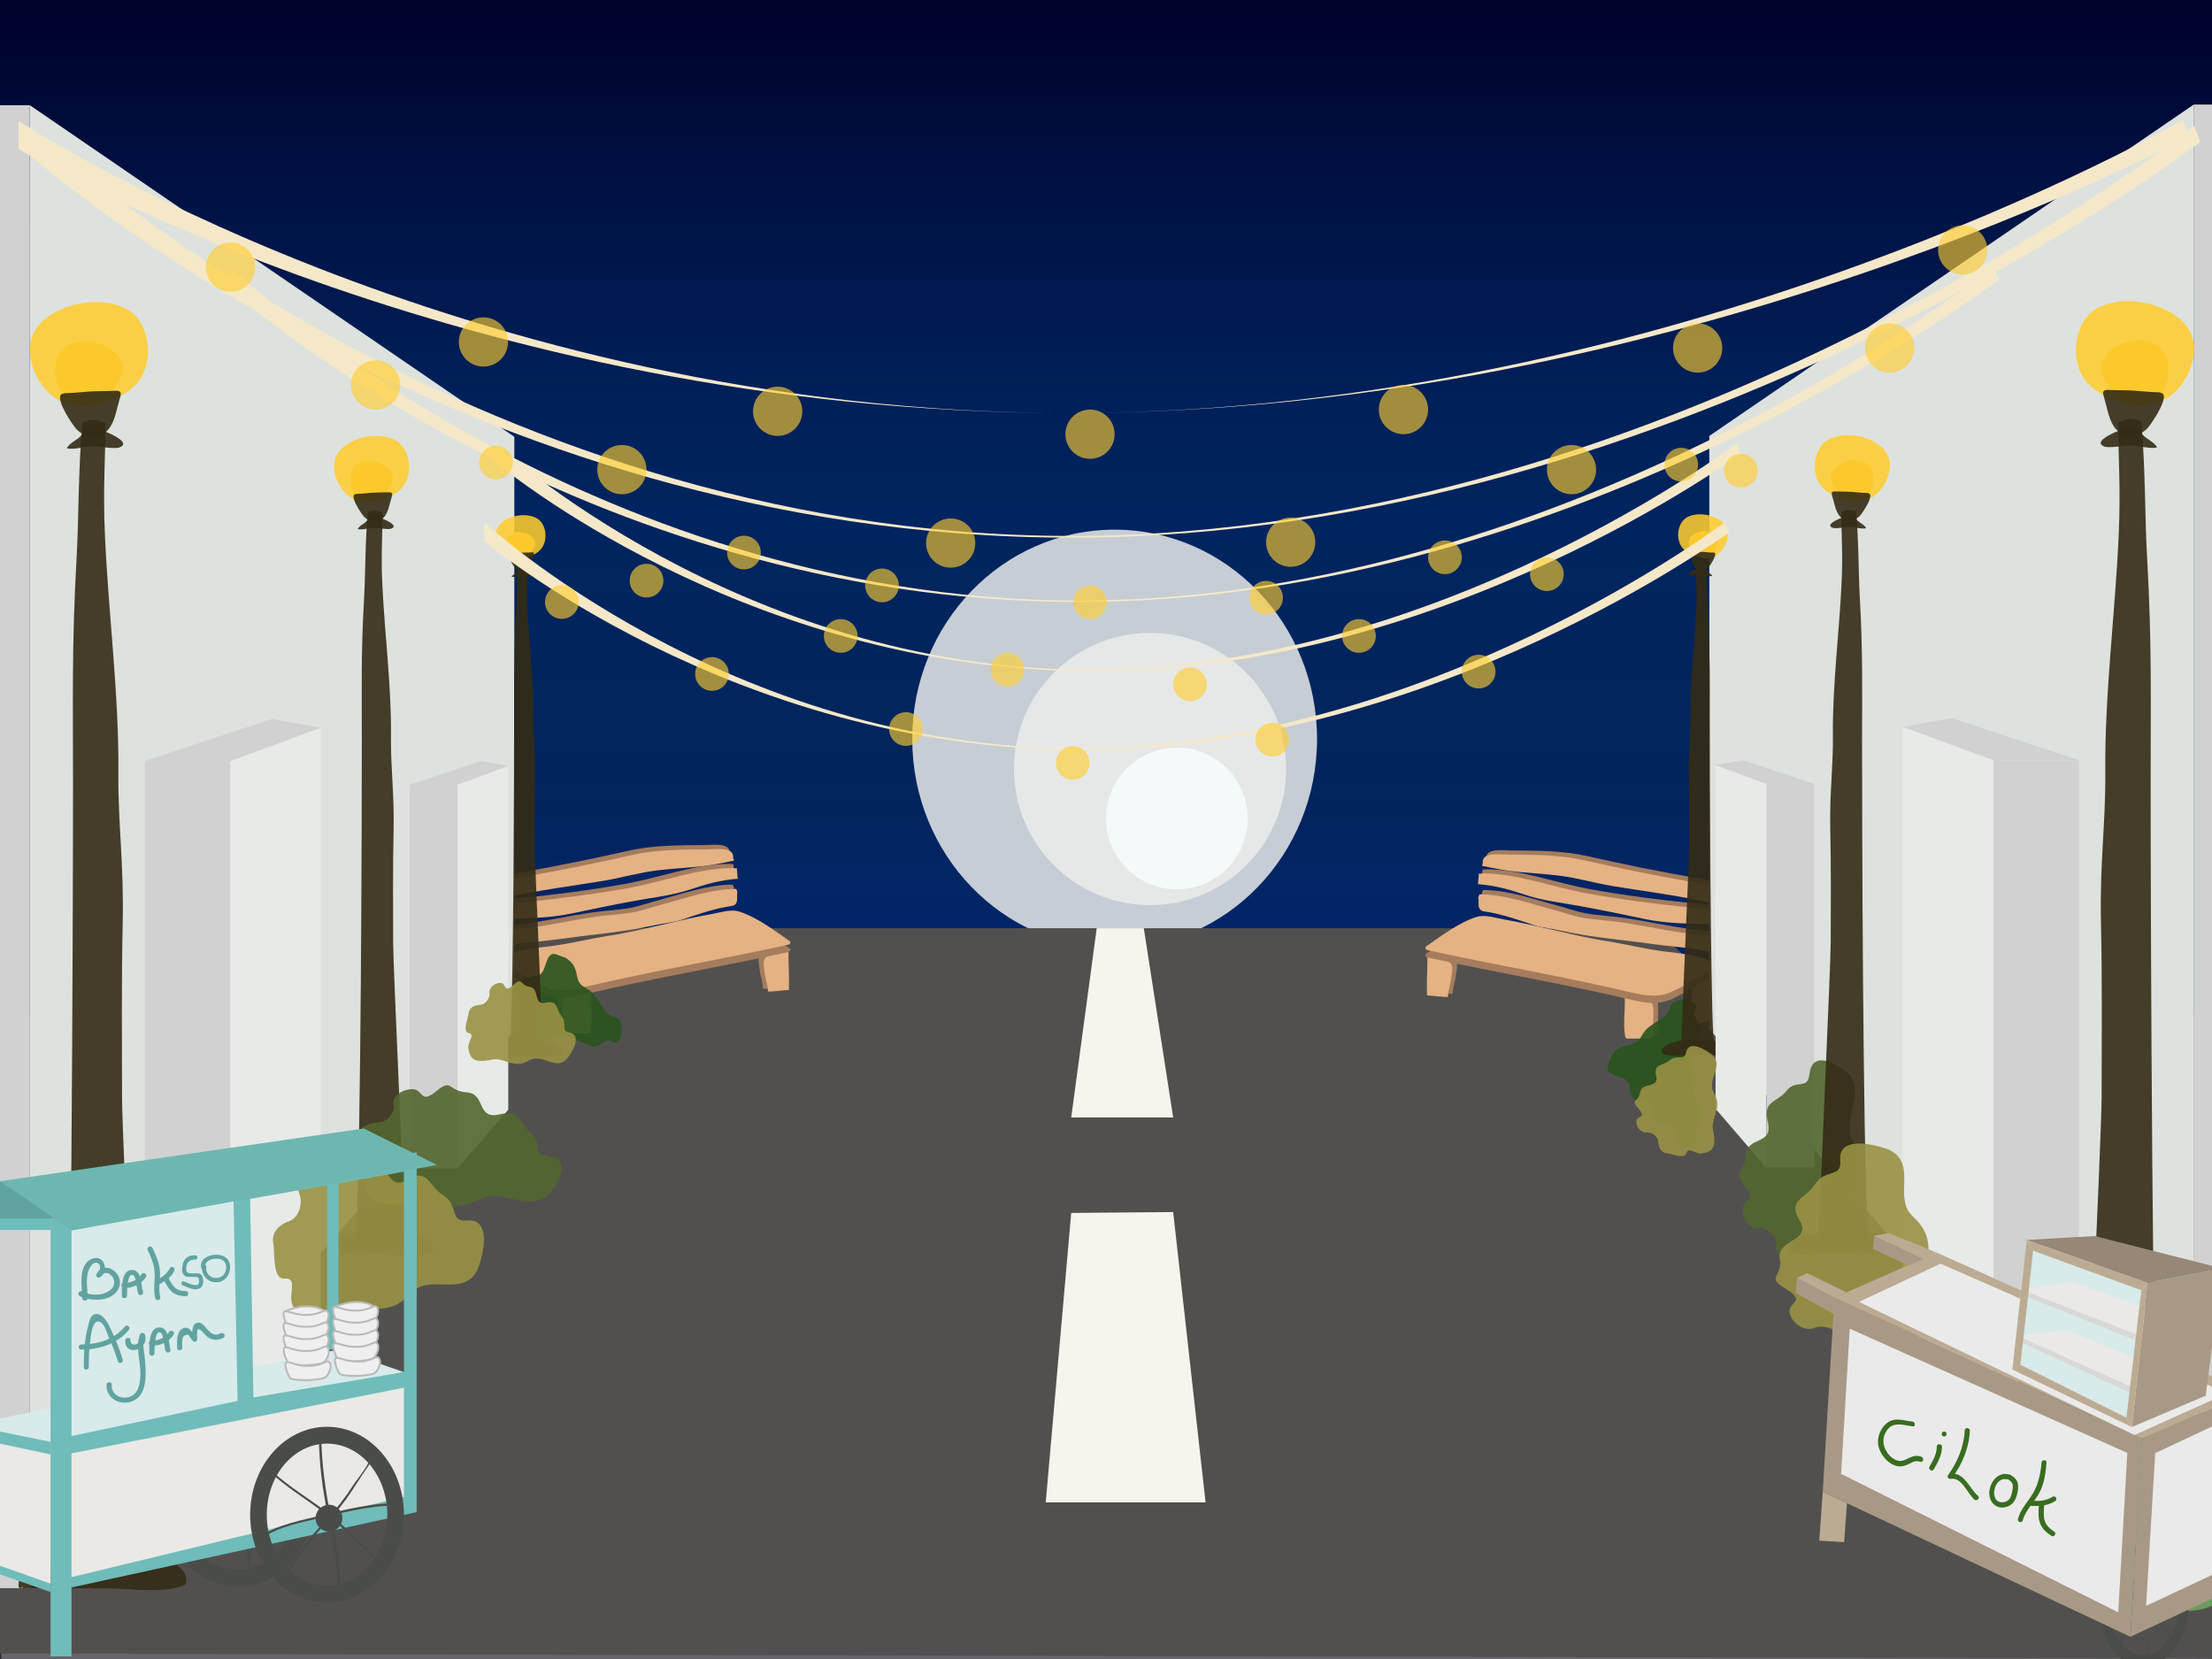<?xml version="1.0" encoding="utf-8"?>
<!-- Generator: Adobe Illustrator 22.0.1, SVG Export Plug-In . SVG Version: 6.00 Build 0)  -->
<svg version="1.1" xmlns="http://www.w3.org/2000/svg" xmlns:xlink="http://www.w3.org/1999/xlink" x="0px" y="0px"
	 viewBox="0 0 1024 768" style="enable-background:new 0 0 1024 768;" xml:space="preserve">
<rect x="0" y="0" width="1024" height="768" fill="#333333" stroke="none"/>
<style type="text/css">
	.st0{fill:#AFA9A1;}
	.st1{fill:#C9E9F2;}
	.st2{opacity:0.29;}
	.st3{fill:#918C87;}
	.st4{opacity:0.81;fill:#F3FDFF;}
	.st5{opacity:0.52;fill:#918C87;}
	.st6{fill:#7A6E5A;}
	.st7{fill:#685D4E;}
	.st8{fill:#997B58;}
	.st9{fill:url(#SVGID_1_);}
	.st10{opacity:0.86;fill:#E6E8E8;}
	.st11{fill:#F4E8C9;}
	.st12{opacity:0.9;fill:#28541C;}
	.st13{opacity:0.9;fill:#999144;}
	.st14{opacity:0.9;fill:#53662F;}
	.st15{opacity:0.9;fill:#6BA55E;}
	.st16{fill:#E5AE25;}
	.st17{opacity:0.87;}
	.st18{fill:#FFCD2E;}
	.st19{opacity:0.9;}
	.st20{fill:#332B15;}
	.st21{fill:#4A4C4A;}
	.st22{fill:#61A3A0;}
	.st23{fill:#6FBCBA;}
	.st24{fill:#EFEFEF;stroke:#BABABA;stroke-width:1.107;stroke-miterlimit:10;}
	.st25{fill:#D8EAEA;}
	.st26{fill:#C4C4C4;}
	.st27{fill:#5A894E;}
	.st28{fill:#6BA55E;}
	.st29{fill:#A57C5D;}
	.st30{fill:#E5B283;}
	.st31{fill:#E8E467;}
	.st32{fill:#E05F3D;}
	.st33{fill:#CCC244;}
	.st34{fill:#65915A;}
	.st35{fill:#BA5542;}
	.st36{fill:#F7EBA6;}
	.st37{opacity:0.66;}
	.st38{fill:#D3C998;}
	.st39{fill:#5E4E3F;}
	.st40{fill:#EAE9E5;}
	.st41{fill:#D8D8D6;}
	.st42{fill:#6B5848;}
	.st43{fill:#D8D7D4;}
	.st44{fill:#C4C3C0;}
	.st45{fill:#ADACAC;}
	.st46{fill:#6EB7B1;}
	.st47{fill:#7A7857;}
	.st48{fill:#53662F;}
	.st49{fill:#28541C;}
	.st50{opacity:0.9;fill:#FFB05A;}
	.st51{opacity:0.9;fill:#A84E22;}
	.st52{opacity:0.9;fill:#C6472A;}
	.st53{fill:#1452C1;}
	.st54{opacity:0.71;fill:#93B7E2;}
	.st55{opacity:0.44;fill:#C8D6D6;}
	.st56{fill:#C8D6D6;}
	.st57{fill:#EFEFEF;stroke:#BABABA;stroke-width:0.908;stroke-miterlimit:10;}
	.st58{opacity:0.3;clip-path:url(#XMLID_11_);fill:#BACECD;}
	.st59{clip-path:url(#XMLID_11_);fill:#C7DDDB;}
	.st60{opacity:0.7;clip-path:url(#XMLID_11_);fill:#C7DDDB;}
	.st61{opacity:0.66;clip-path:url(#XMLID_11_);fill:#C7DDDB;}
	.st62{fill:#EAEAEA;}
	.st63{opacity:0.5;fill:#AEAFAF;}
	.st64{fill:#9CB7B6;}
	.st65{fill:#3E2004;}
	.st66{fill:#848C96;}
	.st67{fill:#D3D2CF;}
	.st68{fill:#B7B6B3;}
	.st69{opacity:0.92;fill:#6D523A;}
	.st70{fill:#D3B297;}
	.st71{fill:#A8A8A8;}
	.st72{fill:#A33C21;}
	.st73{fill:#BCAB93;}
	.st74{fill:#A89986;}
	.st75{fill:#968777;}
	.st76{fill:#386D20;}
	.st77{fill:url(#SVGID_2_);}
	.st78{opacity:0.22;fill:#F2EEEB;}
	.st79{fill:url(#SVGID_3_);}
	.st80{opacity:0.78;fill:#3E2004;}
	.st81{fill:none;stroke:#EAEAEA;stroke-width:2.636;stroke-miterlimit:10;}
	.st82{fill:#8C7858;}
	.st83{fill:#D8D2CA;}
	.st84{fill:#A55F30;}
	.st85{fill:#8E4A17;}
	.st86{fill:#95A02A;}
	.st87{opacity:0.73;fill:#404424;}
	.st88{fill:#5D672A;}
	.st89{fill:#97AA2C;}
	.st90{fill:#C9BFB5;}
	.st91{fill:#4C4845;}
	.st92{fill:#B5ACA3;}
	.st93{fill:#EDB294;}
	.st94{fill:#67646D;}
	.st95{fill:#F4E7DC;stroke:#BC7D4D;stroke-width:2.835;stroke-miterlimit:10;}
	.st96{fill:#577900;}
	.st97{fill:#E2EAC5;stroke:#577900;stroke-width:2.835;stroke-miterlimit:10;}
	.st98{fill:#E5336A;}
	.st99{fill:#34DEE2;}
	.st100{fill:#4EE234;}
	.st101{fill:#FFAD22;}
	.st102{fill:none;}
	.st103{opacity:0.15;fill:url(#SVGID_4_);}
	.st104{opacity:0.5;fill:url(#SVGID_5_);}
	.st105{fill:url(#SVGID_6_);}
	.st106{opacity:3.000000e-02;fill:none;stroke:#FFFFFF;stroke-width:2;stroke-miterlimit:10;}
	.st107{clip-path:url(#SVGID_8_);}
	.st108{opacity:0.1;}
	.st109{clip-path:url(#SVGID_10_);fill:url(#SVGID_11_);}
	.st110{opacity:0.22;clip-path:url(#SVGID_10_);fill:#F2EEEB;}
	.st111{clip-path:url(#SVGID_10_);fill:url(#SVGID_12_);}
	.st112{clip-path:url(#SVGID_10_);}
	.st113{opacity:0.78;clip-path:url(#SVGID_10_);fill:#3E2004;}
	.st114{clip-path:url(#SVGID_10_);fill:none;stroke:#EAEAEA;stroke-width:2.636;stroke-miterlimit:10;}
	.st115{clip-path:url(#SVGID_10_);fill:#8C7858;}
	.st116{clip-path:url(#SVGID_10_);fill:#EAEAEA;}
	.st117{clip-path:url(#SVGID_10_);fill:#D8D2CA;}
	.st118{fill:#E0BF8C;}
	.st119{fill:#7F5E3D;}
	.st120{fill:#AAD6D5;}
	.st121{fill:#A0773A;}
	.st122{opacity:0.63;fill:#896434;}
	.st123{opacity:0.3;clip-path:url(#XMLID_14_);fill:#BACECD;}
	.st124{clip-path:url(#XMLID_14_);fill:#C7DDDB;}
	.st125{opacity:0.7;clip-path:url(#XMLID_14_);fill:#C7DDDB;}
	.st126{opacity:0.66;clip-path:url(#XMLID_14_);fill:#C7DDDB;}
	.st127{opacity:0.3;clip-path:url(#XMLID_15_);fill:#BACECD;}
	.st128{clip-path:url(#XMLID_15_);fill:#C7DDDB;}
	.st129{opacity:0.7;clip-path:url(#XMLID_15_);fill:#C7DDDB;}
	.st130{opacity:0.66;clip-path:url(#XMLID_15_);fill:#C7DDDB;}
	.st131{opacity:0.3;clip-path:url(#XMLID_18_);fill:#BACECD;}
	.st132{clip-path:url(#XMLID_18_);fill:#C7DDDB;}
	.st133{opacity:0.7;clip-path:url(#XMLID_18_);fill:#C7DDDB;}
	.st134{opacity:0.66;clip-path:url(#XMLID_18_);fill:#C7DDDB;}
	.st135{fill:#C67C24;}
	.st136{opacity:0.63;fill:#AA6B27;}
	.st137{opacity:0.3;clip-path:url(#XMLID_22_);fill:#BACECD;}
	.st138{clip-path:url(#XMLID_22_);fill:#C7DDDB;}
	.st139{opacity:0.7;clip-path:url(#XMLID_22_);fill:#C7DDDB;}
	.st140{opacity:0.66;clip-path:url(#XMLID_22_);fill:#C7DDDB;}
	.st141{opacity:0.3;clip-path:url(#XMLID_23_);fill:#BACECD;}
	.st142{clip-path:url(#XMLID_23_);fill:#C7DDDB;}
	.st143{opacity:0.7;clip-path:url(#XMLID_23_);fill:#C7DDDB;}
	.st144{opacity:0.66;clip-path:url(#XMLID_23_);fill:#C7DDDB;}
	.st145{opacity:0.3;clip-path:url(#XMLID_24_);fill:#BACECD;}
	.st146{clip-path:url(#XMLID_24_);fill:#C7DDDB;}
	.st147{opacity:0.7;clip-path:url(#XMLID_24_);fill:#C7DDDB;}
	.st148{opacity:0.66;clip-path:url(#XMLID_24_);fill:#C7DDDB;}
	.st149{fill:#635040;}
	.st150{fill:#7A6759;}
	.st151{fill:#D39163;}
	.st152{opacity:0.3;clip-path:url(#XMLID_25_);fill:#BACECD;}
	.st153{clip-path:url(#XMLID_25_);fill:#C7DDDB;}
	.st154{opacity:0.7;clip-path:url(#XMLID_25_);fill:#C7DDDB;}
	.st155{opacity:0.66;clip-path:url(#XMLID_25_);fill:#C7DDDB;}
	.st156{fill:#C1C920;}
	.st157{fill:#E5DAD1;}
	.st158{fill:#F2EBE7;}
	.st159{fill:#FFCF48;stroke:#FFCF48;stroke-width:2.284;stroke-linejoin:round;stroke-miterlimit:10;}
	.st160{fill:#8CD665;}
	.st161{fill:#77624D;}
	.st162{fill:#B22E06;}
	.st163{fill:#685340;}
	.st164{fill:#F7CC46;}
	.st165{fill:#F4E8C9;stroke:#D18F2F;stroke-width:1.432;stroke-miterlimit:10;}
	.st166{fill:#B6E5ED;stroke:#191919;stroke-width:0.448;stroke-miterlimit:10;}
	.st167{fill:none;stroke:#191919;stroke-width:0.188;stroke-miterlimit:10;}
	.st168{fill:#44B25B;stroke:#191919;stroke-width:0.188;stroke-miterlimit:10;}
	.st169{fill:#E9F47C;stroke:#191919;stroke-width:0.448;stroke-miterlimit:10;}
	.st170{fill:#191919;}
	.st171{fill:#9B8686;stroke:#191919;stroke-width:0.188;stroke-miterlimit:10;}
	.st172{fill:#C1E8F7;}
	.st173{opacity:0.9;fill:#53662F;stroke:#3F4444;stroke-width:1.052;stroke-miterlimit:10;}
	.st174{opacity:0.9;fill:#999144;stroke:#3F4444;stroke-width:1.052;stroke-miterlimit:10;}
	.st175{opacity:0.9;fill:#6BA55E;stroke:#3F4444;stroke-width:1.052;stroke-miterlimit:10;}
	.st176{opacity:0.9;fill:#28541C;stroke:#3F4444;stroke-width:1.052;stroke-miterlimit:10;}
	.st177{fill:url(#SVGID_13_);stroke:#3F4444;stroke-width:0.913;stroke-miterlimit:10;}
	.st178{fill:#EAEAEA;stroke:#3F4444;stroke-width:0.913;stroke-miterlimit:10;}
	.st179{fill:url(#SVGID_14_);stroke:#0C0C0B;stroke-width:1.242;stroke-miterlimit:10;}
	.st180{fill:#51504F;stroke:#0C0C0B;stroke-width:1.127;stroke-miterlimit:10;}
	.st181{fill:#DEE2DE;stroke:#3F4444;stroke-width:0.498;stroke-miterlimit:10;}
	.st182{fill:#D1D1D1;stroke:#111111;stroke-width:1.099;stroke-miterlimit:10;}
	.st183{fill:#D1D1D1;stroke:#3F4444;stroke-width:0.462;stroke-miterlimit:10;}
	.st184{fill:#E8EAE8;stroke:#3F4444;stroke-width:0.498;stroke-miterlimit:10;}
	.st185{fill:#D1D1D1;stroke:#3F4444;stroke-width:0.462;stroke-linecap:round;stroke-linejoin:round;stroke-miterlimit:10;}
	.st186{fill:none;stroke:#3F4444;stroke-width:0.654;stroke-miterlimit:10;}
	.st187{fill:#F7F4ED;}
	.st188{fill:#BF5200;}
	.st189{fill:#FF0000;}
	.st190{fill:url(#SVGID_15_);stroke:#3F4444;stroke-width:0.913;stroke-miterlimit:10;}
	.st191{fill:url(#SVGID_16_);stroke:#0C0C0B;stroke-width:1.242;stroke-miterlimit:10;}
	.st192{fill:#A87E62;}
	.st193{opacity:0.86;}
	.st194{fill:#3F4444;}
	.st195{opacity:0.86;fill:#3F4444;}
	.st196{fill:url(#SVGID_17_);stroke:#3F4444;stroke-width:0.913;stroke-miterlimit:10;}
	.st197{fill:url(#SVGID_18_);stroke:#0C0C0B;stroke-width:1.242;stroke-miterlimit:10;}
	.st198{fill:#51504F;}
	.st199{fill:#DEE2DE;}
	.st200{fill:#D1D1D1;}
	.st201{fill:#E8EAE8;}
	.st202{fill:#EFEFEF;stroke:#BABABA;stroke-width:0.883;stroke-miterlimit:10;}
	.st203{clip-path:url(#SVGID_20_);}
	.st204{fill:url(#SVGID_21_);}
	.st205{fill:#E6E8E8;}
	.st206{fill:#F4F9F9;}
	.st207{opacity:0.63;fill:#FFCD2E;}
	.st208{clip-path:url(#XMLID_26_);fill:#B3C4C3;}
	.st209{opacity:0.3;clip-path:url(#XMLID_27_);fill:#BACECD;}
	.st210{clip-path:url(#XMLID_27_);fill:#C7DDDB;}
	.st211{opacity:0.7;clip-path:url(#XMLID_27_);fill:#C7DDDB;}
	.st212{opacity:0.66;clip-path:url(#XMLID_27_);fill:#C7DDDB;}
	.st213{opacity:0.62;}
	.st214{clip-path:url(#XMLID_28_);fill:#B3C4C3;}
	.st215{clip-path:url(#XMLID_29_);fill:#B3C4C3;}
	.st216{fill:#B6E5ED;stroke:#191919;stroke-width:0.775;stroke-miterlimit:10;}
	.st217{fill:none;stroke:#191919;stroke-width:0.326;stroke-miterlimit:10;}
	.st218{fill:#44B25B;stroke:#191919;stroke-width:0.326;stroke-miterlimit:10;}
	.st219{fill:#E9F47C;stroke:#191919;stroke-width:0.775;stroke-miterlimit:10;}
	.st220{fill:#9B8686;stroke:#191919;stroke-width:0.326;stroke-miterlimit:10;}
	.st221{opacity:0.9;fill:#53662F;stroke:#3F4444;stroke-width:1.82;stroke-miterlimit:10;}
	.st222{opacity:0.9;fill:#999144;stroke:#3F4444;stroke-width:1.82;stroke-miterlimit:10;}
	.st223{opacity:0.9;fill:#6BA55E;stroke:#3F4444;stroke-width:1.82;stroke-miterlimit:10;}
	.st224{opacity:0.9;fill:#28541C;stroke:#3F4444;stroke-width:1.82;stroke-miterlimit:10;}
	.st225{fill:url(#SVGID_22_);stroke:#3F4444;stroke-width:1.58;stroke-miterlimit:10;}
	.st226{fill:#EAEAEA;stroke:#3F4444;stroke-width:1.58;stroke-miterlimit:10;}
	.st227{fill:url(#SVGID_23_);stroke:#0C0C0B;stroke-width:2.148;stroke-miterlimit:10;}
	.st228{fill:#51504F;stroke:#0C0C0B;stroke-width:1.95;stroke-miterlimit:10;}
	.st229{fill:#DEE2DE;stroke:#3F4444;stroke-width:0.861;stroke-miterlimit:10;}
	.st230{fill:#D1D1D1;stroke:#111111;stroke-width:1.902;stroke-miterlimit:10;}
	.st231{fill:#D1D1D1;stroke:#3F4444;stroke-width:0.8;stroke-miterlimit:10;}
	.st232{fill:#E8EAE8;stroke:#3F4444;stroke-width:0.861;stroke-miterlimit:10;}
	.st233{fill:#D1D1D1;stroke:#3F4444;stroke-width:0.8;stroke-linecap:round;stroke-linejoin:round;stroke-miterlimit:10;}
	.st234{fill:none;stroke:#3F4444;stroke-width:1.131;stroke-miterlimit:10;}
	.st235{opacity:0.3;clip-path:url(#XMLID_30_);fill:#BACECD;}
	.st236{clip-path:url(#XMLID_30_);fill:#C7DDDB;}
	.st237{opacity:0.7;clip-path:url(#XMLID_30_);fill:#C7DDDB;}
	.st238{opacity:0.66;clip-path:url(#XMLID_30_);fill:#C7DDDB;}
	.st239{opacity:0.3;clip-path:url(#XMLID_31_);fill:#BACECD;}
	.st240{clip-path:url(#XMLID_31_);fill:#C7DDDB;}
	.st241{opacity:0.7;clip-path:url(#XMLID_31_);fill:#C7DDDB;}
	.st242{opacity:0.66;clip-path:url(#XMLID_31_);fill:#C7DDDB;}
	.st243{fill:#FFCF48;stroke:#FFCF48;stroke-width:0.593;stroke-linejoin:round;stroke-miterlimit:10;}
	.st244{fill:#FFCF48;stroke:#FFCF48;stroke-width:0.769;stroke-linejoin:round;stroke-miterlimit:10;}
	.st245{clip-path:url(#XMLID_32_);fill:#B3C4C3;}
	.st246{clip-path:url(#XMLID_33_);fill:#B3C4C3;}
	.st247{fill:#BEEDE8;stroke:#6A8987;stroke-width:4.337;stroke-miterlimit:10;}
	.st248{fill:#AA390C;}
	.st249{fill:url(#SVGID_24_);stroke:#3F4444;stroke-width:0.913;stroke-miterlimit:10;}
	.st250{fill:url(#SVGID_25_);stroke:#0C0C0B;stroke-width:1.242;stroke-miterlimit:10;}
</style>
<g id="Layer_4">
</g>
<g id="Layer_3">
</g>
<g id="Layer_2">
</g>
<g id="Layer_1">
</g>
<g id="Layer_6">
</g>
<g id="Layer_5">
	<g>
		<defs>
			<rect id="SVGID_19_" x="0" y="0" width="1024" height="768"/>
		</defs>
		<clipPath id="SVGID_1_">
			<use xlink:href="#SVGID_19_"  style="overflow:visible;"/>
		</clipPath>
		<g style="clip-path:url(#SVGID_1_);">
			<linearGradient id="SVGID_2_" gradientUnits="userSpaceOnUse" x1="512.043" y1="490.142" x2="512.043" y2="3.504285e-02">
				<stop  offset="0" style="stop-color:#002478"/>
				<stop  offset="0.127" style="stop-color:#002469;stop-opacity:0.975"/>
				<stop  offset="0.255" style="stop-color:#00245F;stop-opacity:0.95"/>
				<stop  offset="0.288" style="stop-color:#00245F;stop-opacity:0.957"/>
				<stop  offset="0.514" style="stop-color:#00245F"/>
				<stop  offset="0.638" style="stop-color:#001F58"/>
				<stop  offset="0.824" style="stop-color:#001143"/>
				<stop  offset="1" style="stop-color:#00002A"/>
			</linearGradient>
			<rect x="0" y="0" class="st77" width="1024" height="490.1"/>
			<ellipse class="st10" cx="516" cy="342.1" rx="93.7" ry="96.9"/>
			<circle class="st205" cx="532.4" cy="356" r="63"/>
			<circle class="st206" cx="544.8" cy="378.9" r="32.8"/>
			<rect x="0.7" y="469.6" class="st94" width="1022.6" height="298.4"/>
			<g>
				<polygon class="st198" points="-38,765.4 1119.3,768 766.3,429.7 238.1,429.7 				"/>
				<g>
					<g>
						<path class="st29" d="M240.5,454.2c0,5.4,0.2,11,0,16.4c-2.6-0.7-6.5-0.8-8.8-2c-2-1.1-1.2-4.8-1.2-7.3
							c0-4.1-0.6-8.7,1.3-12.6c2.7,1.3,7.4,2.9,9,5.5H240.5z"/>
					</g>
					<g>
						<path class="st29" d="M271.3,459.5c0,5,0.7,10.5,0,15.5c-0.3,2.2-0.3,2-2.9,2c-1.9,0-3.8,0-5.7,0c-1.5,0-3.4,0.4-4.3-0.6
							c-0.9-1.1-0.2-5.3-0.2-6.8c0-2.3-0.3-4.8,0-7.1c0.3-2.6,1.1-2.2,3.9-3.3c1.8-0.8,5.8-3,7.9-2.7c1.8,0.3,1.3,1.6,1.3,3.5"/>
					</g>
					<g>
						<path class="st29" d="M362.7,439c0,6,0.4,12,0.2,18c-3.3,0.1-6.4,0.8-9.7,0.7c0-2.9-1.2-5.8-1.5-8.7c-0.2-1.6-0.9-4.6-0.2-6.1
							c1-2.4,8.5-4.7,11.5-4.4L362.7,439z"/>
					</g>
					<g>
						<path class="st30" d="M242.8,455.5c0,5.4,0.2,11,0,16.4c-2.6-0.7-6.5-0.8-8.8-2c-2-1.1-1.2-4.8-1.2-7.3
							c0-4.1-0.6-8.7,1.3-12.6c2.7,1.3,7.4,2.9,9,5.5H242.8z"/>
					</g>
					<g>
						<path class="st30" d="M273.6,460.9c0,5,0.7,10.5,0,15.5c-0.3,2.2-0.3,2-2.9,2c-1.9,0-3.8,0-5.7,0c-1.5,0-3.4,0.4-4.3-0.6
							c-0.9-1.1-0.2-5.3-0.2-6.8c0-2.3-0.3-4.8,0-7.1c0.3-2.6,1.1-2.2,3.9-3.3c1.8-0.8,5.8-3,7.9-2.7c1.8,0.3,1.3,1.6,1.3,3.5"/>
					</g>
					<g>
						<path class="st30" d="M365,440.3c0,6,0.4,12,0.2,18c-3.3,0.1-6.4,0.8-9.7,0.7c0-2.9-1.2-5.8-1.5-8.7c-0.2-1.6-0.9-4.6-0.2-6.1
							c1-2.4,8.5-4.7,11.5-4.4L365,440.3z"/>
					</g>
					<g>
						<path class="st29" d="M365.8,440c-0.2,0.4-0.6,0.7-1.1,0.8c-32.2,7-63.1,12.2-93.6,19.4c-6.9,1.6-13.1,2.8-19.7-0.4
							c-6.7-3.2-12.9-6.8-18.9-10.9c-0.7-0.5-0.7-1.5,0-2c5.3-3.9,16.2-4.7,22.4-5.5c9-1.1,17.9-3.4,26.8-4.8
							c8.6-1.3,16.7-3.3,25.1-5.2c7.4-1.7,14.8-3.5,22.3-4.8c4.1-0.7,8.8-2.4,12.8-1.3c8.3,2.5,16.8,9,23.7,13.8
							C365.9,439.4,366,439.7,365.8,440L365.8,440z"/>
					</g>
					<g>
						<path class="st30" d="M365.8,436.6c-0.2,0.4-0.6,0.7-1.1,0.8c-32.2,7-63.1,12.2-93.6,19.4c-6.9,1.6-13.1,2.8-19.7-0.4
							c-6.7-3.2-12.9-6.8-18.9-10.9c-0.7-0.5-0.7-1.5,0-2c5.3-3.9,16.2-4.7,22.4-5.5c9-1.1,17.9-3.4,26.8-4.8
							c8.6-1.3,16.7-3.3,25.1-5.2c7.4-1.7,14.8-3.5,22.3-4.8c4.1-0.7,8.8-2.4,12.8-1.3c8.3,2.5,16.8,9,23.7,13.8
							C365.9,436,366,436.3,365.8,436.6L365.8,436.6z"/>
					</g>
					<g>
						<path class="st29" d="M337.8,395.3c0.7-5.5-8-4.1-11.5-4.1c-12,0.1-23.9,0-35.7,2.7c-16.4,3.7-32.6,7-49.1,9.9
							c-4.1,0.7-10,1.4-13.4,3.8c1,1.6,1.2,2.4,1.8,4.2c0.8,2.6,0.6,2.2,4.1,1.4c14.3-3.2,29-5,43.5-7.4c8.5-1.4,16.8-3.9,25.4-4.9
							c5.9-0.7,11.9-1.1,17.8-1.6c5.9-0.5,11.8-1.7,17.5-2.9L337.8,395.3z"/>
					</g>
					<g>
						<path class="st29" d="M337.8,399.9c-16.3,0.1-32.1,6.3-48,9.2c-15.9,2.9-32.3,5-48.3,6.6c-2,0.2-11.1,0.6-11.8,1.7
							c-0.4,0.6,0.2,4.3,0.6,4.8c0.9,1.7,2.9,1.1,5.4,1.1c8.9-0.1,18-0.4,26.7-2.2c10-2.1,20-4.2,30-6c8.5-1.6,17.5-2.5,25.7-5.3
							c7.4-2.5,14-4.3,21.8-4.9c-0.1-1.6-0.3-3.3-0.4-4.9C338.7,400.1,337.8,399.9,337.8,399.9z"/>
					</g>
					<g>
						<path class="st29" d="M339.2,409.5c-11.9,0.1-23,4.2-34.3,7.2c-4.2,1.1-8.3,2.6-12.6,3.5c-6,1.1-12.1,1.3-18.2,2.2
							c-12.2,1.8-24.3,4.6-36.6,5.9c-1.5,0.2-4.9-0.3-6.1,0.3c-1.9,1-0.4,2,0,3.7c0.3,1.4-0.6,3.1,0.8,3.7c1.2,0.5,5.6-1.1,6.8-1.2
							c6.7-0.8,13.5-1.4,20.2-2.3c10-1.4,20.2-2.4,30.2-3.9c4.3-0.7,8.4-1.5,12.7-2.4c3.8-0.9,7.8-1.1,11.5-2.3
							c6.9-2.3,13.9-4.8,21.1-6.1c2.1-0.4,3.8-0.2,4.6-1.9c0.7-1.3,0-3.6,0.5-5L339.2,409.5z"/>
					</g>
					<g>
						<path class="st30" d="M339.4,397.3c0.7-5.5-8-4.1-11.5-4.1c-12,0.1-23.9,0-35.7,2.7c-16.4,3.7-32.6,7-49.1,9.9
							c-4.1,0.7-10,1.4-13.4,3.8c1,1.6,1.2,2.4,1.8,4.2c0.8,2.6,0.6,2.2,4.1,1.4c14.3-3.2,29-5,43.5-7.4c8.5-1.4,16.8-3.9,25.4-4.9
							c5.9-0.7,11.9-1.1,17.8-1.6c5.9-0.5,11.8-1.7,17.5-2.9L339.4,397.3z"/>
					</g>
					<g>
						<path class="st30" d="M339.4,401.8c-16.3,0.1-32.1,6.3-48,9.2c-15.9,2.9-32.3,5-48.3,6.6c-2,0.2-11.1,0.6-11.8,1.7
							c-0.4,0.6,0.2,4.3,0.6,4.8c0.9,1.7,2.9,1.1,5.4,1.1c8.9-0.1,18-0.4,26.7-2.2c10-2.1,20-4.2,30-6c8.5-1.6,17.5-2.5,25.7-5.3
							c7.4-2.5,14-4.3,21.8-4.9c-0.1-1.6-0.3-3.3-0.4-4.9C340.4,402.1,339.4,401.8,339.4,401.8z"/>
					</g>
					<g>
						<path class="st30" d="M340.8,411.5c-11.9,0.1-23,4.2-34.3,7.2c-4.2,1.1-8.3,2.6-12.6,3.5c-6,1.1-12.1,1.3-18.2,2.2
							c-12.2,1.8-24.3,4.6-36.6,5.9c-1.5,0.2-4.9-0.3-6.1,0.3c-1.9,1-0.4,2,0,3.7c0.3,1.4-0.6,3.1,0.8,3.7c1.2,0.5,5.6-1.1,6.8-1.2
							c6.7-0.8,13.5-1.4,20.2-2.3c10-1.4,20.2-2.4,30.2-3.9c4.3-0.7,8.4-1.5,12.7-2.4c3.8-0.9,7.8-1.1,11.5-2.3
							c6.9-2.3,13.9-4.8,21.1-6.1c2.1-0.4,3.8-0.2,4.6-1.9c0.7-1.3,0-3.6,0.5-5L340.8,411.5z"/>
					</g>
				</g>
				<g>
					<g>
						<path class="st29" d="M785.2,456.7c0,5.4-0.2,11,0,16.4c2.6-0.7,6.5-0.8,8.8-2c2-1.1,1.2-4.8,1.2-7.3c0-4.1,0.6-8.7-1.3-12.6
							c-2.7,1.3-7.4,2.9-9,5.5H785.2z"/>
					</g>
					<g>
						<path class="st29" d="M754.4,462c0,5-0.7,10.5,0,15.5c0.3,2.2,0.3,2,2.9,2c1.9,0,3.8,0,5.7,0c1.5,0,3.4,0.4,4.3-0.6
							c0.9-1.1,0.2-5.3,0.2-6.8c0-2.3,0.3-4.8,0-7.1c-0.3-2.6-1.1-2.2-3.9-3.3c-1.8-0.8-5.8-3-7.9-2.7c-1.8,0.3-1.3,1.6-1.3,3.5"/>
					</g>
					<g>
						<path class="st29" d="M663,441.4c0,6-0.4,12-0.2,18c3.3,0.1,6.4,0.8,9.7,0.7c0-2.9,1.2-5.8,1.5-8.7c0.2-1.6,0.9-4.6,0.2-6.1
							c-1-2.4-8.5-4.7-11.5-4.4L663,441.4z"/>
					</g>
					<g>
						<path class="st30" d="M783,458c0,5.4-0.2,11,0,16.4c2.6-0.7,6.5-0.8,8.8-2c2-1.1,1.2-4.8,1.2-7.3c0-4.1,0.6-8.7-1.3-12.6
							c-2.7,1.3-7.4,2.9-9,5.5H783z"/>
					</g>
					<g>
						<path class="st30" d="M752.2,463.3c0,5-0.7,10.5,0,15.5c0.3,2.2,0.3,2,2.9,2c1.9,0,3.8,0,5.7,0c1.5,0,3.4,0.4,4.3-0.6
							c0.9-1.1,0.2-5.3,0.2-6.8c0-2.3,0.3-4.8,0-7.1c-0.3-2.6-1.1-2.2-3.9-3.3c-1.8-0.8-5.8-3-7.9-2.7c-1.8,0.3-1.3,1.6-1.3,3.5"/>
					</g>
					<g>
						<path class="st30" d="M660.8,442.8c0,6-0.4,12-0.2,18c3.3,0.1,6.4,0.8,9.7,0.7c0-2.9,1.2-5.8,1.5-8.7c0.2-1.6,0.9-4.6,0.2-6.1
							c-1-2.4-8.5-4.7-11.5-4.4L660.8,442.8z"/>
					</g>
					<g>
						<path class="st29" d="M659.9,442.5c0.2,0.4,0.6,0.7,1.1,0.8c32.2,7,63.1,12.2,93.6,19.4c6.9,1.6,13.1,2.8,19.7-0.4
							c6.7-3.2,12.9-6.8,18.9-10.9c0.7-0.5,0.7-1.5,0-2c-5.3-3.9-16.2-4.7-22.4-5.5c-9-1.1-17.9-3.4-26.8-4.8
							c-8.6-1.3-16.7-3.3-25.1-5.2c-7.4-1.7-14.8-3.5-22.3-4.8c-4.1-0.7-8.8-2.4-12.8-1.3c-8.3,2.5-16.8,9-23.7,13.8
							C659.9,441.8,659.8,442.2,659.9,442.5L659.9,442.5z"/>
					</g>
					<g>
						<path class="st30" d="M659.9,439.1c0.2,0.4,0.6,0.7,1.1,0.8c32.2,7,63.1,12.2,93.6,19.4c6.9,1.6,13.1,2.8,19.7-0.4
							c6.7-3.2,12.9-6.8,18.9-10.9c0.7-0.5,0.7-1.5,0-2c-5.3-3.9-16.2-4.7-22.4-5.5c-9-1.1-17.9-3.4-26.8-4.8
							c-8.6-1.3-16.7-3.3-25.1-5.2c-7.4-1.7-14.8-3.5-22.3-4.8c-4.1-0.7-8.8-2.4-12.8-1.3c-8.3,2.5-16.8,9-23.7,13.8
							C659.9,438.5,659.8,438.8,659.9,439.1L659.9,439.1z"/>
					</g>
					<g>
						<path class="st29" d="M688,397.8c-0.7-5.5,8-4.1,11.5-4.1c12,0.1,23.9,0,35.7,2.7c16.4,3.7,32.6,7,49.1,9.9
							c4.1,0.7,10,1.4,13.4,3.8c-1,1.6-1.2,2.4-1.8,4.2c-0.8,2.6-0.6,2.2-4.1,1.4c-14.3-3.2-29-5-43.5-7.4
							c-8.5-1.4-16.8-3.9-25.4-4.9c-5.9-0.7-11.9-1.1-17.8-1.6c-5.9-0.5-11.8-1.7-17.5-2.9L688,397.8z"/>
					</g>
					<g>
						<path class="st29" d="M688,402.4c16.3,0.1,32.1,6.3,48,9.2c15.9,2.9,32.3,5,48.3,6.6c2,0.2,11.1,0.6,11.8,1.7
							c0.4,0.6-0.2,4.3-0.6,4.8c-0.9,1.7-2.9,1.1-5.4,1.1c-8.9-0.1-18-0.4-26.7-2.2c-10-2.1-20-4.2-30-6c-8.5-1.6-17.5-2.5-25.7-5.3
							c-7.4-2.5-14-4.3-21.8-4.9c0.1-1.6,0.3-3.3,0.4-4.9C687,402.6,688,402.4,688,402.4z"/>
					</g>
					<g>
						<path class="st29" d="M686.6,412c11.9,0.1,23,4.2,34.3,7.2c4.2,1.1,8.3,2.6,12.6,3.5c6,1.1,12.1,1.3,18.2,2.2
							c12.2,1.8,24.3,4.6,36.6,5.9c1.5,0.2,4.9-0.3,6.1,0.3c1.9,1,0.4,2,0,3.7c-0.3,1.4,0.6,3.1-0.8,3.7c-1.2,0.5-5.6-1.1-6.8-1.2
							c-6.7-0.8-13.5-1.4-20.2-2.3c-10-1.4-20.2-2.4-30.2-3.9c-4.3-0.7-8.4-1.5-12.7-2.4c-3.8-0.9-7.8-1.1-11.5-2.3
							c-6.9-2.3-13.9-4.8-21.1-6.1c-2.1-0.4-3.8-0.2-4.6-1.9c-0.7-1.3,0-3.6-0.5-5L686.6,412z"/>
					</g>
					<g>
						<path class="st30" d="M686.4,399.7c-0.7-5.5,8-4.1,11.5-4.1c12,0.1,23.9,0,35.7,2.7c16.4,3.7,32.6,7,49.1,9.9
							c4.1,0.7,10,1.4,13.4,3.8c-1,1.6-1.2,2.4-1.8,4.2c-0.8,2.6-0.6,2.2-4.1,1.4c-14.3-3.2-29-5-43.5-7.4
							c-8.5-1.4-16.8-3.9-25.4-4.9c-5.9-0.7-11.9-1.1-17.8-1.6c-5.9-0.5-11.8-1.7-17.5-2.9L686.4,399.7z"/>
					</g>
					<g>
						<path class="st30" d="M686.3,404.3c16.3,0.1,32.1,6.3,48,9.2c15.9,2.9,32.3,5,48.3,6.6c2,0.2,11.1,0.6,11.8,1.7
							c0.4,0.6-0.2,4.3-0.6,4.8c-0.9,1.7-2.9,1.1-5.4,1.1c-8.9-0.1-18-0.4-26.7-2.2c-10-2.1-20-4.2-30-6c-8.5-1.6-17.5-2.5-25.7-5.3
							c-7.4-2.5-14-4.3-21.8-4.9c0.1-1.6,0.3-3.3,0.4-4.9C685.4,404.5,686.3,404.3,686.3,404.3z"/>
					</g>
					<g>
						<path class="st30" d="M684.9,414c11.9,0.1,23,4.2,34.3,7.2c4.2,1.1,8.3,2.6,12.6,3.5c6,1.1,12.1,1.3,18.2,2.2
							c12.2,1.8,24.3,4.6,36.6,5.9c1.5,0.2,4.9-0.3,6.1,0.3c1.9,1,0.4,2,0,3.7c-0.3,1.4,0.6,3.1-0.8,3.7c-1.2,0.5-5.6-1.1-6.8-1.2
							c-6.7-0.8-13.5-1.4-20.2-2.3c-10-1.4-20.2-2.4-30.2-3.9c-4.3-0.7-8.4-1.5-12.7-2.4c-3.8-0.9-7.8-1.1-11.5-2.3
							c-6.9-2.3-13.9-4.8-21.1-6.1c-2.1-0.4-3.8-0.2-4.6-1.9c-0.7-1.3,0-3.6-0.5-5L684.9,414z"/>
					</g>
				</g>
				<g>
					<path class="st12" d="M261.8,443.4c7.2,4.4,3.6,10.2,8,13.1c4.4,2.9,4.5,2.2,8.9,9.4c4.4,7.2,7.2,2.8,8.7,7.8s-1,10.8-4.3,8.5
						c-3.2-2.3-5.3,3.9-9.9,1.9c-4.6-2-12.4-5.6-17.8-2.9s-9.7-1.3-14.3,1.7s-6.7,2.6-10.3,1.2c-3.6-1.4-4.6-2.2-7.4-0.9
						s-6.1-5.9-2.7-8.1s8.5-1.9,10-8s5.2-3.1,8.1-3.9c2.9-0.8,0.4-8.7,4.7-10.4c4.3-1.7,5.5,0,7.5-2.7c2-2.7,2.1-9.8,6.5-8.3
						C261.8,443.4,261.8,443.4,261.8,443.4z"/>
					<polygon class="st199" points="13.8,48.7 238.1,202.2 238.1,476.8 13.8,735.3 					"/>
					<rect x="-89.8" y="48.7" class="st200" width="103.6" height="686.5"/>
					<rect x="67" y="352.3" class="st200" width="39.6" height="317.1"/>
					<polygon class="st201" points="106.7,669.4 148.5,621 148.5,336.9 106.7,352.3 					"/>
					<polygon class="st200" points="67,352.3 126,332.8 148.5,336.9 106.7,352.3 					"/>
					<g>
						<g>
							<path class="st16" d="M35.6,185.7c-7.3,0.1-9.5-7.4-10-13.4c-0.6-7.1,2.6-12.2,9.8-13.9c6-1.4,13.6,0.6,18,5.1
								c6.1,6.2,2.9,13-2.3,18c-3.2,3.1-5.1,5.6-9.7,6.3c-2.6,0.4-7.3,0.7-7.6-2.6"/>
						</g>
						<g class="st17">
							<path class="st18" d="M35.1,187.4c-12.3-0.1-21.4-14.5-21.3-25.6c0.1-11.5,10-17.8,20.6-20.7c9-2.4,22.2-1.8,28.6,5.4
								c6.8,7.6,7.5,22.5,0.8,30.5c-6.7,8-18.7,11-28.7,11V187.4z"/>
						</g>
						<g class="st19">
							<path class="st20" d="M29.1,182c5.4,0.1,10.9-0.9,16.4-0.9c2.5,0,5-0.1,7.5-0.2c3.6-0.2,3.2,1.2,2.3,4.1
								c-1.4,4.6-2.1,10.4-5.3,14c-3.9,4.5-10.4,3.9-14.5-0.2c-1.9-1.9-12.2-17.3-5.5-16.5"/>
						</g>
						<g class="st19">
							<path class="st20" d="M43.9,194.3c-1.7,0-4.2,0.5-5.7,1.2c-2,19.7-1.7,45.7-2.8,63.8c-2.2,38.5-1.6,66.5-1.6,103.2
								c0,60.8-0.7,289.4-3.9,349.9c-0.1,2.4-2.1,16.4-0.2,18.4c3.8,4,7.4-0.4,12.5-1.1c7.4-1,15.5,0.1,23-0.2
								c0-23-8.7-203.1-8.7-221.2c0-26.9-0.3-53.9,0.3-80.8c0.6-28.2-2.2-45.5-2-70.1c0.3-35.9-4.6-73.2-6.2-109.2
								c-1-22.3,0.2-35,0.2-52.3L43.9,194.3z"/>
						</g>
						<g class="st19">
							<path class="st20" d="M9.9,735.2c13.1,0,26.1,0,39.2,0.1c11.2,0,26.7,2.7,36.8-1.7c4-14.1-30.1-15.9-38.3-15.8
								c-10.2,0-40,1.8-39,16.8c1,1.5,1,0,2.2-0.1"/>
						</g>
						<g class="st19">
							<path class="st20" d="M38.2,200.8c-1.7,2.8-5.5,3.6-7.3,6.7c3.2,0.9,8.5-0.9,12.2-0.9c3,0,10,1.4,12.3,0.5
								c4.7-1.9-1.9-5.2-5-6.6c-3.8-1.7-6.5-1.3-10.4-0.9c-0.3,0-0.5,0.1-0.7,0.3L38.2,200.8z"/>
						</g>
					</g>
					<g>
						<g>
							<path class="st16" d="M238.8,257.8c-3.1,0-4-3.1-4.2-5.6c-0.2-3,1.1-5.1,4.1-5.8c2.5-0.6,5.7,0.3,7.6,2.1
								c2.6,2.6,1.2,5.5-1,7.6c-1.3,1.3-2.2,2.3-4.1,2.6c-1.1,0.2-3.1,0.3-3.2-1.1"/>
						</g>
						<g class="st17">
							<path class="st18" d="M238.5,258.5c-5.2,0-9-6.1-9-10.8c0-4.8,4.2-7.5,8.7-8.7c3.8-1,9.3-0.7,12,2.3
								c2.9,3.2,3.2,9.4,0.3,12.8c-2.8,3.4-7.9,4.6-12.1,4.6V258.5z"/>
						</g>
						<g class="st19">
							<path class="st20" d="M236,256.2c2.3,0.1,4.6-0.4,6.9-0.4c1.1,0,2.1,0,3.1-0.1c1.5-0.1,1.3,0.5,1,1.7
								c-0.6,1.9-0.9,4.4-2.2,5.9c-1.6,1.9-4.4,1.6-6.1-0.1c-0.8-0.8-5.1-7.3-2.3-7"/>
						</g>
						<g class="st19">
							<path class="st20" d="M242.3,261.4c-0.7,0-1.7,0.2-2.4,0.5c-0.9,8.3-0.7,19.2-1.2,26.8c-0.9,16.2-0.7,28-0.7,43.4
								c0,25.6-0.3,121.7-1.6,147.1c-0.1,1-0.9,6.9-0.1,7.7c1.6,1.7,3.1-0.2,5.2-0.4c3.1-0.4,6.5,0.1,9.7-0.1c0-9.7-3.6-85.4-3.6-93
								c0-11.3-0.1-22.7,0.1-34c0.2-11.8-0.9-19.1-0.8-29.5c0.1-15.1-1.9-30.8-2.6-45.9c-0.4-9.4,0.1-14.7,0.1-22L242.3,261.4z"/>
						</g>
						<g class="st19">
							<path class="st20" d="M228,488.9c5.5,0,11,0,16.5,0c4.7,0,11.2,1.1,15.5-0.7c1.7-5.9-12.7-6.7-16.1-6.7
								c-4.3,0-16.8,0.8-16.4,7.1c0.4,0.6,0.4,0,0.9-0.1"/>
						</g>
						<g class="st19">
							<path class="st20" d="M239.9,264.2c-0.7,1.2-2.3,1.5-3.1,2.8c1.4,0.4,3.6-0.4,5.1-0.4c1.2,0,4.2,0.6,5.2,0.2
								c2-0.8-0.8-2.2-2.1-2.8c-1.6-0.7-2.7-0.6-4.4-0.4c-0.1,0-0.2,0.1-0.3,0.1L239.9,264.2z"/>
						</g>
					</g>
					<rect x="189.6" y="363.3" class="st200" width="22.2" height="177.6"/>
					<polygon class="st201" points="211.8,540.9 235.3,513.7 235.3,354.6 211.8,363.3 					"/>
					<polygon class="st200" points="189.6,363.3 222.6,352.3 235.3,354.6 211.8,363.3 					"/>
					<g>
						<g>
							<path class="st16" d="M168.5,231c-4.6,0.1-6-4.7-6.3-8.5c-0.4-4.6,1.6-7.8,6.2-8.8c3.8-0.9,8.6,0.4,11.4,3.2
								c3.9,3.9,1.8,8.3-1.5,11.5c-2,2-3.3,3.6-6.2,4c-1.6,0.2-4.7,0.5-4.8-1.7"/>
						</g>
						<g class="st17">
							<path class="st18" d="M168.2,232.1c-7.8,0-13.6-9.2-13.6-16.3c0.1-7.3,6.4-11.3,13.1-13.2c5.7-1.5,14.1-1.1,18.2,3.5
								c4.3,4.9,4.8,14.3,0.5,19.4c-4.3,5.1-11.9,7-18.3,7V232.1z"/>
						</g>
						<g class="st19">
							<path class="st20" d="M164.4,228.6c3.5,0.1,7-0.6,10.5-0.6c1.6,0,3.2-0.1,4.8-0.1c2.3-0.1,2,0.8,1.5,2.6
								c-0.9,2.9-1.4,6.6-3.4,8.9c-2.5,2.9-6.6,2.5-9.2-0.1c-1.2-1.2-7.8-11-3.5-10.5"/>
						</g>
						<g class="st19">
							<path class="st20" d="M173.9,236.4c-1.1,0-2.6,0.3-3.6,0.8c-1.3,12.5-1.1,29.1-1.8,40.6c-1.4,24.5-1,42.4-1,65.7
								c0,38.7-0.4,184.3-2.5,222.8c-0.1,1.5-1.3,10.4-0.1,11.7c2.4,2.6,4.7-0.2,7.9-0.7c4.7-0.6,9.9,0.1,14.7-0.1
								c0-14.6-5.5-129.3-5.5-140.8c0-17.1-0.2-34.4,0.2-51.4c0.4-17.9-1.4-29-1.2-44.6c0.2-22.8-2.9-46.6-4-69.6
								c-0.7-14.2,0.1-22.3,0.1-33.3L173.9,236.4z"/>
						</g>
						<g class="st19">
							<path class="st20" d="M152.2,580.9c8.3,0,16.6,0,24.9,0c7.1,0,17,1.7,23.4-1.1c2.6-9-19.2-10.1-24.4-10.1
								c-6.5,0-25.5,1.2-24.8,10.7c0.6,1,0.6,0,1.4-0.1"/>
						</g>
						<g class="st19">
							<path class="st20" d="M170.2,240.6c-1.1,1.8-3.5,2.3-4.6,4.3c2,0.6,5.4-0.6,7.8-0.5c1.9,0,6.4,0.9,7.8,0.3
								c3-1.2-1.2-3.3-3.2-4.2c-2.4-1.1-4.1-0.9-6.6-0.6c-0.2,0-0.3,0.1-0.4,0.2L170.2,240.6z"/>
						</g>
					</g>
					<path class="st14" d="M180.3,557.4c9.7-0.5,8.6-1.8,14.7-1.6c6.1,0.2,13.6,3.6,20.8,1.9c7.2-1.7,7-4.4,14.7-3.9
						c7.8,0.6,18.3,6.4,24.7-2.3s6.7-15.4-1.4-16.3c-8.1-0.9-2.2-6.1-8-10.7c-5.8-4.6-4.1-11.1-14.7-8.6c-10.6,2.5-6.1-9.6-15-10.2
						c-8.9-0.6-6.7-6.8-14.2-0.5c-7.5,6.2-5.8-1-11.1-1c-5.3,0.1-9.5,4-8.6,7c0.8,3-2,8.1-7.2,8.4c-5.3,0.3-8.9,2.7-8.9,6.2
						s-3.9,12.3,1.9,13.1s0,6,0.8,9.5S171.6,557.8,180.3,557.4z"/>
					<path class="st13" d="M149,612.3c9.5-3.1,8.1-4.6,14.2-5.9c6.1-1.3,14.5,1.1,21.2-2.9s5.7-7.4,13.6-8.7
						c7.9-1.3,19.9,3.5,23.9-9.3c4-12.8,2.5-21.4-5.7-20.5s-3.8-7.2-10.9-11.6c-7-4.3-7.1-13.1-16.9-7.2c-9.8,5.9-8.6-10.7-17.6-9.2
						c-9,1.5-8.4-6.9-14.2,3s-6.1,0.2-11.3,1.6c-5.2,1.5-8.3,7.5-6.7,11.2c1.6,3.6,0.2,10.8-4.9,12.6c-5.2,1.8-8.1,5.7-7.2,10.2
						c0.9,4.5-0.6,16.8,5.4,16.3c6-0.5,1.6,7.6,3.4,12C137.1,608.3,140.5,615.1,149,612.3z"/>
					<path class="st12" d="M107.2,628.2c9.5,5.7,4.7,13.4,10.4,17.2c5.8,3.8,5.9,2.9,11.7,12.3c5.8,9.4,9.4,3.6,11.4,10.2
						c2,6.6-1.4,14.1-5.6,11.1c-4.2-3.1-6.9,5.1-13,2.5c-6-2.6-16.2-7.4-23.3-3.8S86.2,676,80.1,680c-6,4-8.8,3.4-13.5,1.6
						c-4.7-1.8-6.1-2.8-9.7-1.2c-3.7,1.6-8.1-7.7-3.5-10.6c4.5-2.9,11.1-2.5,13-10.5c1.9-8,6.8-4,10.6-5.1
						c3.8-1.1,0.5-11.4,6.1-13.6c5.7-2.2,7.1,0,9.8-3.5c2.6-3.6,2.8-12.8,8.5-10.8C107.2,628.2,107.2,628.2,107.2,628.2z"/>
					<path class="st15" d="M43.9,627.9c-11.8,12.1-4.1,24.7-11.2,32.6c-7.1,7.9-7.4,6.3-13.7,24.2c-6.3,17.9-12,8.4-13.7,20.5
						s4.1,24.7,9.3,18.4c5.2-6.3,10.1,7.6,17.8,1.7C40,719.5,52.9,709,63,713.7s16.7-5.8,25.5,0c8.7,5.8,12.3,4.2,18.3,0
						s7.7-6.3,12.9-4.2c5.2,2.1,9.6-15.3,3-19.5c-6.6-4.2-15.3-2.1-19.1-15.8c-3.8-13.7-9.8-5.6-15-6.8c-5.2-1.1-2.5-20.1-10.4-22.7
						s-9.6,1.6-13.7-4.2c-4.1-5.8-5.7-22.1-13.1-17.4S43.9,627.9,43.9,627.9z"/>
					<path class="st13" d="M222.3,491.1c5.3,0,4.8-1,8.1-0.7c3.3,0.3,7.1,2.9,11.1,1.9c4-1,4.1-2.8,8.2-2.2
						c4.2,0.6,9.5,4.9,13.5-0.9c4.1-5.8,4.7-10.4,0.4-11.2c-4.3-0.8-0.8-4.2-3.6-7.5c-2.8-3.3-1.5-7.7-7.4-6.3
						c-5.9,1.4-2.6-6.7-7.4-7.4s-3.1-4.8-7.6-0.8c-4.5,4.1-3.1-0.9-5.9-1c-2.9-0.1-5.4,2.5-5.1,4.6s-1.6,5.5-4.5,5.6s-5,1.6-5.2,4
						s-3,8.3,0.1,9c3.1,0.7-0.4,4.1-0.2,6.6C217,487.1,217.6,491.1,222.3,491.1z"/>
				</g>
				<g>
					<path class="st12" d="M745.9,489c4.4-7.2,10.2-3.6,13.1-8c2.9-4.4,2.2-4.5,9.4-8.9c7.2-4.4,2.8-7.2,7.8-8.7s10.8,1,8.5,4.3
						c-2.3,3.2,3.9,5.3,1.9,9.9c-2,4.6-5.6,12.4-2.9,17.8c2.7,5.4-1.3,9.7,1.7,14.3s2.6,6.7,1.2,10.3c-1.4,3.6-2.2,4.6-0.9,7.4
						s-5.9,6.1-8.1,2.7c-2.2-3.5-1.9-8.5-8-10s-3.1-5.2-3.9-8.1c-0.8-2.9-8.7-0.4-10.4-4.7c-1.7-4.3,0-5.5-2.7-7.5
						c-2.7-2-9.8-2.1-8.3-6.5C745.9,489,745.9,489,745.9,489z"/>
					<polygon class="st199" points="1015.7,48.3 791.3,201.8 791.3,476.4 1015.7,734.9 					"/>
					
						<rect x="1015.7" y="48.3" transform="matrix(-1 4.480182e-11 -4.480182e-11 -1 2134.99 783.2)" class="st200" width="103.6" height="686.5"/>
					
						<rect x="922.8" y="351.9" transform="matrix(-1 4.469479e-11 -4.469479e-11 -1 1885.209 1020.957)" class="st200" width="39.6" height="317.1"/>
					<polygon class="st201" points="922.8,669 880.9,620.6 880.9,336.5 922.8,351.9 					"/>
					<polygon class="st200" points="962.4,351.9 903.5,332.4 880.9,336.5 922.8,351.9 					"/>
					<line class="st102" x1="864" y1="151.1" x2="864" y2="561.1"/>
					<g>
						<g>
							<path class="st16" d="M993.9,185.3c7.3,0.1,9.5-7.4,10-13.4c0.6-7.1-2.6-12.2-9.8-13.9c-6-1.4-13.6,0.6-18,5.1
								c-6.1,6.2-2.9,13,2.3,18c3.2,3.1,5.1,5.6,9.7,6.3c2.6,0.4,7.3,0.7,7.6-2.6"/>
						</g>
						<g class="st17">
							<path class="st18" d="M994.4,187c12.3-0.1,21.4-14.5,21.3-25.6c-0.1-11.5-10-17.8-20.6-20.7c-9-2.4-22.2-1.8-28.6,5.4
								c-6.8,7.6-7.5,22.5-0.8,30.5c6.7,8,18.7,11,28.7,11V187z"/>
						</g>
						<g class="st19">
							<path class="st20" d="M1000.4,181.6c-5.4,0.1-10.9-0.9-16.4-0.9c-2.5,0-5-0.1-7.5-0.2c-3.6-0.2-3.2,1.2-2.3,4.1
								c1.4,4.6,2.1,10.4,5.3,14c3.9,4.5,10.4,3.9,14.5-0.2c1.9-1.9,12.2-17.3,5.5-16.5"/>
						</g>
						<g class="st19">
							<path class="st20" d="M985.5,193.9c1.7,0,4.2,0.5,5.7,1.2c2,19.7,1.7,45.7,2.8,63.8c2.2,38.5,1.6,66.5,1.6,103.2
								c0,60.8,0.7,289.4,3.9,349.9c0.1,2.4,2.1,16.4,0.2,18.4c-3.8,4-7.4-0.4-12.5-1.1c-7.4-1-15.5,0.1-23-0.2
								c0-23,8.7-203.1,8.7-221.2c0-26.9,0.3-53.9-0.3-80.8c-0.6-28.2,2.2-45.5,2-70.1c-0.3-35.9,4.6-73.2,6.2-109.2
								c1-22.3-0.2-35-0.2-52.3L985.5,193.9z"/>
						</g>
						<g class="st19">
							<path class="st20" d="M1019.5,734.8c-13.1,0-26.1,0-39.2,0.1c-11.2,0-26.7,2.7-36.8-1.7c-4-14.1,30.1-15.9,38.3-15.8
								c10.2,0,40,1.8,39,16.8c-1,1.5-1,0-2.2-0.1"/>
						</g>
						<g class="st19">
							<path class="st20" d="M991.3,200.4c1.7,2.8,5.5,3.6,7.3,6.7c-3.2,0.9-8.5-0.9-12.2-0.9c-3,0-10,1.4-12.3,0.5
								c-4.7-1.9,1.9-5.2,5-6.6c3.8-1.7,6.5-1.3,10.4-0.9c0.3,0,0.5,0.1,0.7,0.3L991.3,200.4z"/>
						</g>
					</g>
					<g>
						<g>
							<path class="st16" d="M790.7,257.4c3.1,0,4-3.1,4.2-5.6c0.2-3-1.1-5.1-4.1-5.8c-2.5-0.6-5.7,0.3-7.6,2.1
								c-2.6,2.6-1.2,5.5,1,7.6c1.3,1.3,2.2,2.3,4.1,2.6c1.1,0.2,3.1,0.3,3.2-1.1"/>
						</g>
						<g class="st17">
							<path class="st18" d="M790.9,258.1c5.2,0,9-6.1,9-10.8c0-4.8-4.2-7.5-8.7-8.7c-3.8-1-9.3-0.7-12,2.3
								c-2.9,3.2-3.2,9.4-0.3,12.8c2.8,3.4,7.9,4.6,12.1,4.6V258.1z"/>
						</g>
						<g class="st19">
							<path class="st20" d="M793.5,255.8c-2.3,0.1-4.6-0.4-6.9-0.4c-1.1,0-2.1,0-3.1-0.1c-1.5-0.1-1.3,0.5-1,1.7
								c0.6,1.9,0.9,4.4,2.2,5.9c1.6,1.9,4.4,1.6,6.1-0.1c0.8-0.8,5.1-7.3,2.3-7"/>
						</g>
						<g class="st19">
							<path class="st20" d="M787.2,261c0.7,0,1.7,0.2,2.4,0.5c0.9,8.3,0.7,19.2,1.2,26.8c0.9,16.2,0.7,28,0.7,43.4
								c0,25.6,0.3,121.7,1.6,147.1c0.1,1,0.9,6.9,0.1,7.7c-1.6,1.7-3.1-0.2-5.2-0.4c-3.1-0.4-6.5,0.1-9.7-0.1
								c0-9.7,3.6-85.4,3.6-93c0-11.3,0.1-22.7-0.1-34c-0.2-11.8,0.9-19.1,0.8-29.5c-0.1-15.1,1.9-30.8,2.6-45.9
								c0.4-9.4-0.1-14.7-0.1-22L787.2,261z"/>
						</g>
						<g class="st19">
							<path class="st20" d="M801.5,488.5c-5.5,0-11,0-16.5,0c-4.7,0-11.2,1.1-15.5-0.7c-1.7-5.9,12.7-6.7,16.1-6.7
								c4.3,0,16.8,0.8,16.4,7.1c-0.4,0.6-0.4,0-0.9-0.1"/>
						</g>
						<g class="st19">
							<path class="st20" d="M789.6,263.8c0.7,1.2,2.3,1.5,3.1,2.8c-1.4,0.4-3.6-0.4-5.1-0.4c-1.2,0-4.2,0.6-5.2,0.2
								c-2-0.8,0.8-2.2,2.1-2.8c1.6-0.7,2.7-0.6,4.4-0.4c0.1,0,0.2,0.1,0.3,0.1L789.6,263.8z"/>
						</g>
					</g>
					
						<rect x="817.6" y="362.9" transform="matrix(-1 4.555943e-11 -4.555943e-11 -1 1657.498 903.339)" class="st200" width="22.2" height="177.6"/>
					<polygon class="st201" points="817.6,540.5 794.2,513.3 794.2,354.2 817.6,362.9 					"/>
					<path class="st14" d="M859.9,570.5c-0.5-9.7-1.8-8.6-1.6-14.7s3.6-13.6,1.9-20.8c-1.7-7.2-4.4-7-3.9-14.7
						c0.6-7.8,6.4-18.3-2.3-24.7c-8.7-6.4-15.4-6.7-16.3,1.4c-0.9,8.1-6.1,2.2-10.7,8c-4.6,5.8-11.1,4.1-8.6,14.7s-9.6,6.1-10.2,15
						c-0.6,8.9-6.8,6.7-0.5,14.2s-1,5.8-1,11.1c0.1,5.3,4,9.5,7,8.6c3-0.8,8.1,2,8.4,7.2c0.3,5.3,2.7,8.9,6.2,8.9
						c3.5,0,12.3,3.9,13.1-1.9c0.8-5.8,6,0,9.5-0.8S860.4,579.2,859.9,570.5z"/>
					<polygon class="st200" points="839.8,362.9 806.9,351.9 794.2,354.2 817.6,362.9 					"/>
					<g>
						<g>
							<path class="st16" d="M860.9,230.6c4.6,0.1,6-4.7,6.3-8.5c0.4-4.6-1.6-7.8-6.2-8.8c-3.8-0.9-8.6,0.4-11.4,3.2
								c-3.9,3.9-1.8,8.3,1.5,11.5c2,2,3.3,3.6,6.2,4c1.6,0.2,4.7,0.5,4.8-1.7"/>
						</g>
						<g class="st17">
							<path class="st18" d="M861.3,231.7c7.8,0,13.6-9.2,13.6-16.3c-0.1-7.3-6.4-11.3-13.1-13.2c-5.7-1.5-14.1-1.1-18.2,3.5
								c-4.3,4.9-4.8,14.3-0.5,19.4c4.3,5.1,11.9,7,18.3,7V231.7z"/>
						</g>
						<g class="st19">
							<path class="st20" d="M865.1,228.2c-3.5,0.1-7-0.6-10.5-0.6c-1.6,0-3.2-0.1-4.8-0.1c-2.3-0.1-2,0.8-1.5,2.6
								c0.9,2.9,1.4,6.6,3.4,8.9c2.5,2.9,6.6,2.5,9.2-0.1c1.2-1.2,7.8-11,3.5-10.5"/>
						</g>
						<g class="st19">
							<path class="st20" d="M855.6,236c1.1,0,2.6,0.3,3.6,0.8c1.3,12.5,1.1,29.1,1.8,40.6c1.4,24.5,1,42.4,1,65.7
								c0,38.7,0.4,184.3,2.5,222.8c0.1,1.5,1.3,10.4,0.1,11.7c-2.4,2.6-4.7-0.2-7.9-0.7c-4.7-0.6-9.9,0.1-14.7-0.1
								c0-14.6,5.5-129.3,5.5-140.8c0-17.1,0.2-34.4-0.2-51.4c-0.4-17.9,1.4-29,1.2-44.6c-0.2-22.8,2.9-46.6,4-69.6
								c0.7-14.2-0.1-22.3-0.1-33.3L855.6,236z"/>
						</g>
						<g class="st19">
							<path class="st20" d="M877.3,580.5c-8.3,0-16.6,0-24.9,0c-7.1,0-17,1.7-23.4-1.1c-2.6-9,19.2-10.1,24.4-10.1
								c6.5,0,25.5,1.2,24.8,10.7c-0.6,1-0.6,0-1.4-0.1"/>
						</g>
						<g class="st19">
							<path class="st20" d="M859.3,240.2c1.1,1.8,3.5,2.3,4.6,4.3c-2,0.6-5.4-0.6-7.8-0.5c-1.9,0-6.4,0.9-7.8,0.3
								c-3-1.2,1.2-3.3,3.2-4.2c2.4-1.1,4.1-0.9,6.6-0.6c0.2,0,0.3,0.1,0.4,0.2L859.3,240.2z"/>
						</g>
					</g>
					<path class="st13" d="M899.2,604.4c-3.1-9.5-4.6-8.1-5.9-14.2c-1.3-6.1,1.1-14.5-2.9-21.2c-4-6.7-7.4-5.7-8.7-13.6
						c-1.3-7.9,3.5-19.9-9.3-23.9c-12.8-4-21.4-2.5-20.5,5.7c0.9,8.2-7.2,3.8-11.6,10.9c-4.3,7-13.1,7.1-7.2,16.9
						c5.9,9.8-10.7,8.6-9.2,17.6c1.5,9-6.9,8.4,3,14.2c9.9,5.8,0.2,6.1,1.6,11.3c1.5,5.2,7.5,8.3,11.2,6.7
						c3.6-1.6,10.8-0.2,12.6,4.9c1.8,5.2,5.7,8.1,10.2,7.2c4.5-0.9,16.8,0.6,16.3-5.4c-0.5-6,7.6-1.6,12-3.4
						C895.1,616.3,901.9,612.8,899.2,604.4z"/>
					<path class="st12" d="M930.8,643.6c5.7-9.5,13.4-4.7,17.2-10.4c3.8-5.8,2.9-5.9,12.3-11.7s3.6-9.4,10.2-11.4
						c6.6-2,14.1,1.4,11.1,5.6c-3.1,4.2,5.1,6.9,2.5,13c-2.6,6-7.4,16.2-3.8,23.3c3.5,7.1-1.8,12.7,2.2,18.7c4,6,3.4,8.8,1.6,13.5
						s-2.8,6.1-1.2,9.7c1.6,3.7-7.7,8.1-10.6,3.5c-2.9-4.5-2.5-11.1-10.5-13c-8-1.9-4-6.8-5.1-10.6c-1.1-3.8-11.4-0.5-13.6-6.1
						s0-7.1-3.5-9.8s-12.8-2.8-10.8-8.5C930.8,643.6,930.8,643.6,930.8,643.6z"/>
					<path class="st15" d="M930.4,706.9c12.1,11.8,24.7,4.1,32.6,11.2c7.9,7.1,6.3,7.4,24.2,13.7c17.9,6.3,8.4,12,20.5,13.7
						c12.1,1.6,24.7-4.1,18.4-9.3c-6.3-5.2,7.6-10.1,1.7-17.8c-5.9-7.7-16.4-20.5-11.7-30.6s-5.8-16.7,0-25.5
						c5.8-8.7,4.2-12.3,0-18.3c-4.2-6-6.3-7.7-4.2-12.9c2.1-5.2-15.3-9.6-19.5-3s-2.1,15.3-15.8,19.1c-13.7,3.8-5.6,9.8-6.8,15
						c-1.1,5.2-20.1,2.5-22.7,10.4c-2.6,7.9,1.6,9.6-4.2,13.7c-5.8,4.1-22.1,5.7-17.4,13.1S930.4,706.9,930.4,706.9z"/>
					<path class="st13" d="M793.6,528.5c0-5.3-1-4.8-0.7-8.1s2.9-7.1,1.9-11.1c-1-4-2.8-4.1-2.2-8.2c0.6-4.2,4.9-9.5-0.9-13.5
						c-5.8-4.1-10.4-4.7-11.2-0.4c-0.8,4.3-4.2,0.8-7.5,3.6s-7.7,1.5-6.3,7.4c1.4,5.9-6.7,2.6-7.4,7.4c-0.7,4.8-4.8,3.1-0.8,7.6
						c4.1,4.5-0.9,3.1-1,5.9c-0.1,2.9,2.5,5.4,4.6,5.1c2.1-0.2,5.5,1.6,5.6,4.5c0.1,2.9,1.6,5,4,5.2c2.4,0.2,8.3,3,9-0.1
						s4.1,0.4,6.6,0.2C789.6,533.8,793.6,533.2,793.6,528.5z"/>
				</g>
				<polygon class="st187" points="507.7,429.7 529.5,429.7 543.1,517.3 495.9,517.3 				"/>
				<polygon class="st187" points="495.9,561.5 543.1,561.1 558.1,695.5 484.1,695.5 				"/>
				<path class="st11" d="M13.8,58.7c0,0,199.9,189.4,482.1,189.4s519.8-189.8,519.8-189.8l2.9,7.4c0,0-239.4,183.2-522.7,183.2
					C212.4,248.9,13.7,71.7,13.7,71.7L13.8,58.7z"/>
				<path class="st11" d="M106.7,123.7c0,0,162.9,154.3,392.8,154.3s423.5-154.6,423.5-154.6l2.4,6c0,0-195.1,149.3-425.9,149.3
					c-230.9,0-392.8-144.4-392.8-144.4L106.7,123.7z"/>
				<path class="st11" d="M229.6,205.4c0,0,112.8,104.6,274.6,104.6s300-104.9,300-104.9l1.7,4.9c0,0-136.9,100.8-299.4,100.8
					c-162.6,0-277-96.8-277-96.8L229.6,205.4z"/>
				<path class="st11" d="M8.6,56c0,0,204.4,135.2,486.6,135.2s515.4-135.6,515.4-135.6l2.9,7.4c0,0-235,128.2-518.3,128.2
					C211.7,191.2,8.6,69,8.6,69L8.6,56z"/>
				<path class="st11" d="M224.2,241.8c0,0,112.8,104.6,274.6,104.6s300-104.9,300-104.9l1.7,4.9c0,0-136.9,100.8-299.4,100.8
					c-162.6,0-277-96.8-277-96.8L224.2,241.8z"/>
				<g>
					<circle class="st207" cx="223.8" cy="158.3" r="11.4"/>
					<circle class="st207" cx="287.9" cy="217.4" r="11.4"/>
					<circle class="st207" cx="360" cy="190.4" r="11.4"/>
					<circle class="st207" cx="504.6" cy="201" r="11.4"/>
					<circle class="st207" cx="649.7" cy="189.6" r="11.4"/>
					<circle class="st207" cx="785.9" cy="161.1" r="11.4"/>
					<circle class="st207" cx="106.7" cy="123.7" r="11.4"/>
					<circle class="st207" cx="908.6" cy="115.7" r="11.4"/>
					<circle class="st207" cx="173.9" cy="178.2" r="11.4"/>
					<circle class="st207" cx="440.1" cy="251.4" r="11.4"/>
					<circle class="st207" cx="597.5" cy="251" r="11.4"/>
					<circle class="st207" cx="727.5" cy="217.4" r="11.4"/>
					<circle class="st207" cx="874.8" cy="161.1" r="11.4"/>
					<circle class="st207" cx="344.4" cy="255.8" r="7.8"/>
					<circle class="st207" cx="466.4" cy="310" r="7.8"/>
					<circle class="st207" cx="299.3" cy="268.8" r="7.8"/>
					<circle class="st207" cx="408.3" cy="271" r="7.8"/>
					<circle class="st207" cx="389.2" cy="294.4" r="7.8"/>
					<circle class="st207" cx="504.6" cy="278.8" r="7.8"/>
					<circle class="st207" cx="550.9" cy="316.8" r="7.8"/>
					<circle class="st207" cx="586.1" cy="276.7" r="7.8"/>
					<circle class="st207" cx="629.1" cy="294.4" r="7.8"/>
					<circle class="st207" cx="668.9" cy="258" r="7.8"/>
					<circle class="st207" cx="716.1" cy="265.8" r="7.8"/>
					<circle class="st207" cx="778.3" cy="215.1" r="7.8"/>
					<circle class="st207" cx="805.9" cy="217.9" r="7.8"/>
					<circle class="st207" cx="229.6" cy="214.1" r="7.8"/>
					<circle class="st207" cx="496.6" cy="353.2" r="7.8"/>
					<circle class="st207" cx="329.6" cy="312" r="7.8"/>
					<circle class="st207" cx="419.4" cy="337.5" r="7.8"/>
					<circle class="st207" cx="589" cy="342.4" r="7.8"/>
					<circle class="st207" cx="684.5" cy="310.9" r="7.8"/>
					<circle class="st207" cx="260.1" cy="278.7" r="7.8"/>
				</g>
			</g>
			<g>
				<g>
					<path class="st21" d="M994.3,715.1c-11.3-0.7-21.2,11.4-22.1,27s7.5,28.8,18.8,29.5c11.3,0.7,21.2-11.4,22.1-27
						S1005.6,715.8,994.3,715.1z M991.3,766.2c-8.9-0.5-15.4-11.2-14.7-23.8c0.8-12.6,8.5-22.5,17.4-21.9
						c8.9,0.5,15.4,11.2,14.7,23.8C1007.9,756.9,1000.1,766.8,991.3,766.2z"/>
					
						<ellipse transform="matrix(5.942407e-02 -0.998 0.998 5.942407e-02 190.919 1691.561)" class="st21" cx="993.1" cy="744.5" rx="4.3" ry="3.6"/>
					<g>
						<g>
							<g>
								<path class="st21" d="M991.9,717.9c-0.3,9.2,0.1,18.4,1.1,27.5c0.5,4.3,0.8,8.6,0.9,12.9c0.1,2.9-0.8,8.7,1,11
									c-0.3-0.3-0.8,0-0.6,0.3c0.1,0.1,0.2,0.3,0.3,0.4c0.2,0.3,0.7,0.1,0.6-0.3c-1.4-8.6-0.8-17.6-1.9-26.3
									c-1-8.5-1.2-17.2-0.9-25.7C992.6,717.5,991.9,717.5,991.9,717.9L991.9,717.9z"/>
							</g>
						</g>
						<g>
							<g>
								<path class="st21" d="M1012,740.7c-7.1-0.2-13.9,1.2-20.7,2.8c-5.9,1.4-11.9,2.4-17,6c-0.3,0.2,0,0.8,0.3,0.6
									c5-3.6,11-4.6,16.8-5.9c6.8-1.6,13.5-3,20.5-2.7C1012.5,741.3,1012.5,740.7,1012,740.7L1012,740.7z"/>
							</g>
						</g>
						<g>
							<g>
								<path class="st21" d="M1005.7,724.1c-0.7,3.7-3.7,7.2-5.7,10.4c-2.6,4.1-5.4,7.9-8.6,11.5c-2.2,2.5-4.2,5-6,7.8
									c-1.8,2.7-4,5-4.9,8.2c-0.1,0.4,0.5,0.6,0.6,0.2c0.9-3.4,4.1-7.1,6.1-10c2.5-3.6,5.6-6.7,8.3-10.1c2.4-3,4.4-6.3,6.4-9.5
									c1.6-2.6,3.7-5.2,4.4-8.2C1006.4,723.9,1005.8,723.7,1005.7,724.1L1005.7,724.1z"/>
							</g>
						</g>
						<g>
							<g>
								<path class="st21" d="M978.6,729c3.9,4.8,8.5,8.7,12.8,13.1c5,5.1,9.3,11,13.5,16.7c0.2,0.3,0.8,0,0.6-0.3
									c-3.9-5.3-7.9-10.8-12.4-15.6c-4.6-4.9-9.8-9.1-14-14.3C978.8,728.3,978.3,728.7,978.6,729L978.6,729z"/>
							</g>
						</g>
					</g>
				</g>
				<polygon class="st73" points="991.6,665.9 1040.8,644.7 896.7,579.9 849.2,600.7 				"/>
				<polygon class="st74" points="849.2,600.7 991.6,665.9 986.2,757.7 843.8,690.6 				"/>
				<polygon class="st74" points="1040.8,644.7 1035.4,734.8 986.2,757.7 991.6,665.9 				"/>
				<polygon class="st73" points="848.7,608.1 849.2,600.7 854.8,598.3 836.6,589.4 832,591.5 831.5,598.5 				"/>
				<polygon class="st73" points="896.7,579.9 890.3,582.8 883.5,585.7 867.3,578.2 867.6,572 874.4,570.9 				"/>
				<polygon class="st62" points="856.3,615.1 984.8,672.6 980.6,746.4 852.3,682.3 				"/>
				<polygon class="st62" points="997.7,672.7 1033.3,656 1029.1,726.7 993.5,743.4 				"/>
				<polygon class="st62" points="860.6,602.7 898.3,585 930.1,598.9 1030.8,645.1 988.1,664.3 				"/>
				<g>
					<polygon class="st25" points="994.3,593.8 938.2,574 931.6,634 986.9,660.6 					"/>
					<polygon class="st75" points="938.2,574 969.7,572.2 1028.7,587.2 994.3,593.8 					"/>
					<polygon class="st40" points="1016,613.6 991.6,618.7 935.6,597 958.9,593.3 					"/>
					<polygon class="st40" points="1013,639 988.3,642.8 933.6,618.2 957.1,615.8 					"/>
					<polygon class="st41" points="1013,639 988.3,642.8 933.6,618.2 933.3,620.3 987.9,645.6 1012.6,641.7 					"/>
					<polygon class="st41" points="1016,613.6 991.6,618.7 935.6,597 935.4,599.1 991.2,621.5 1015.7,616.3 					"/>
					<polygon class="st74" points="1028.7,587.2 994.3,593.8 986.9,660.6 1021.1,646.1 					"/>
					<polygon class="st73" points="994.3,593.8 991.3,597.3 984.4,656.3 986.9,660.6 					"/>
					<polygon class="st73" points="994.3,593.8 938.2,574 941.2,579 991.3,597.3 					"/>
					<polygon class="st73" points="986.9,660.6 931.6,634 935.3,631.8 984.4,656.3 					"/>
					<polygon class="st73" points="941.2,579 935.3,631.8 931.6,634 938.2,574 					"/>
				</g>
				<g>
					<g>
						<path class="st76" d="M885.3,658.1c-4.6-0.5-8.6-2.4-12.5,1.3c-2.7,2.6-4.1,6.8-3.1,10.5c1,3.5,3.7,7,7.2,8.4
							c1.7,0.7,3.4,0.7,5.2,0.1c2.4-0.8,4.1-2.7,6.8-1.7c1.4,0.5,2-1.7,0.6-2.3c-2-0.8-3.6-0.4-5.5,0.4c-1.5,0.7-2.7,1.5-4.4,1.5
							c-2.5-0.1-4.5-1.8-5.9-3.8c-2.2-3.2-2.5-6.9-0.3-10.2c3-4.5,7.7-2.5,12-2C886.8,660.6,886.8,658.2,885.3,658.1L885.3,658.1z"
							/>
					</g>
				</g>
				<g>
					<g>
						<path class="st76" d="M896.6,669.7c0,3.5-1.8,6.4-3.4,9.3c-0.7,1.3,1.3,2.5,2,1.2c1.9-3.3,3.8-6.6,3.8-10.5
							C899,668.2,896.6,668.2,896.6,669.7L896.6,669.7z"/>
					</g>
				</g>
				<g>
					<g>
						<path class="st76" d="M900,665c1.5,0,1.5-2.3,0-2.3C898.5,662.7,898.5,665,900,665L900,665z"/>
					</g>
				</g>
				<g>
					<g>
						<path class="st76" d="M909.5,662.3c-0.3,7.4-3.4,14.7-7.7,20.6c-0.7,0.9,0.4,1.9,1.3,1.7c5-0.9,7.7,6.8,10.9,9.6
							c1.1,1,2.8-0.7,1.7-1.7c-4.2-3.6-6.4-11.4-13.2-10.2c0.4,0.6,0.9,1.1,1.3,1.7c4.6-6.2,7.8-14,8.1-21.7
							C911.9,660.7,909.5,660.7,909.5,662.3L909.5,662.3z"/>
					</g>
				</g>
				<g>
					<g>
						<path class="st76" d="M929.6,682.5c-7-1.6-11.6,9.3-6.6,13.9c3,2.8,8.2,1.4,9.9-2.2c0.9-2,1.6-4.8,1.3-7
							c-0.3-2.2-1.8-3.4-3.6-4.5c-1.3-0.8-2.5,1.2-1.2,2c1.6,1,2.5,1.8,2.4,3.7c-0.1,1.6-0.5,3.7-1.3,5.1c-1.3,2.3-5.3,2.8-6.7,0.3
							c-1.9-3.3,0.6-10,5.1-9C930.4,685.1,931,682.8,929.6,682.5L929.6,682.5z"/>
					</g>
				</g>
				<g>
					<g>
						<path class="st76" d="M936.4,703.8c1.4-5,5.5-8.5,7.8-13c2.2-4.2,2.8-9,3.2-13.7c0.1-1.5-2.2-1.5-2.3,0
							c-0.5,5.9-1.8,11.3-5.2,16.1c-2.2,3.2-4.7,6.1-5.7,9.9C933.7,704.6,936,705.3,936.4,703.8L936.4,703.8z"/>
					</g>
				</g>
				<g>
					<g>
						<path class="st76" d="M940.2,697.1c4.1,0.2,7.6,0,11.2-2.2c1.3-0.8,0.1-2.8-1.2-2c-3.3,2-6.3,2.1-10,1.8
							C938.7,694.6,938.7,697,940.2,697.1L940.2,697.1z"/>
					</g>
				</g>
				<g>
					<g>
						<path class="st76" d="M943.9,696.6c-0.2,2.8-0.5,5.8,0.5,8.5c0.9,2.6,3,4.4,5.3,5.9c1.3,0.8,2.5-1.2,1.2-2
							c-2.1-1.4-3.9-3-4.5-5.6c-0.5-2.2-0.2-4.6-0.1-6.8C946.3,695.1,944,695.1,943.9,696.6L943.9,696.6z"/>
					</g>
				</g>
				<polygon class="st74" points="848.7,608.1 849.2,600.7 832,591.5 831.5,598.5 				"/>
				<polygon class="st74" points="883.5,585.7 890.3,582.8 867.6,572 867.3,578.2 				"/>
				<polygon class="st73" points="843.8,690.6 842.2,713.2 853.7,713.9 855,695.9 				"/>
			</g>
			<g>
				<g>
					<path class="st21" d="M110,653c-19.6,0-35.6,18.2-35.6,40.7s15.9,40.7,35.6,40.7c19.7,0,35.6-18.2,35.6-40.7S129.7,653,110,653
						z M110,726.6c-15.4,0-27.9-14.7-27.9-32.9c0-18.2,12.5-32.9,27.9-32.9c15.4,0,27.9,14.7,27.9,32.9
						C137.9,711.9,125.5,726.6,110,726.6z"/>
					<circle class="st21" cx="110.9" cy="695.2" r="6.2"/>
					<g>
						<g>
							<g>
								<path class="st21" d="M106.2,657.2c0.1,12.1,1.6,24.8,4.2,36.6c1.5,6.9,2.9,13.6,3.5,20.6c0.3,3.6,0.8,7.2,1.3,10.7
									c0.2,1.9,0.2,4.5,1.5,5.7c-0.5-0.5-1.2,0.3-0.7,0.7c0.2,0.2,0.4,0.4,0.6,0.6c0.4,0.4,1,0,0.9-0.5c-1.8-6.2-2-12.9-2.6-19.3
									c-0.6-5.8-1.8-11.4-3-17c-2.7-12.3-4.4-25.5-4.6-38.2C107.3,656.5,106.2,656.5,106.2,657.2L106.2,657.2z"/>
							</g>
						</g>
						<g>
							<g>
								<path class="st21" d="M143.4,688.1c-11.9,0.2-23.4,2.7-34.9,5.6c-10.1,2.5-20.8,4.2-29.6,10.2c-0.5,0.4,0,1.3,0.5,0.9
									c8.6-6,19.3-7.7,29.3-10.1c11.4-2.8,22.8-5.4,34.6-5.5C144.1,689.2,144.1,688.1,143.4,688.1L143.4,688.1z"/>
							</g>
						</g>
						<g>
							<g>
								<path class="st21" d="M130.8,665c-0.5,5-5.8,10.7-8.5,14.8c-3.8,5.9-8,11.3-12.8,16.4c-3.6,3.9-7.2,7.8-10.2,12.2
									c-2.9,4.2-7,7.9-8.2,13c-0.1,0.7,0.9,0.9,1,0.3c0.8-3.4,3.2-5.8,5.2-8.5c2.2-3,4.1-6.1,6.4-9c3.9-4.8,8.4-9,12.2-13.8
									c3.8-4.7,7-9.8,10.2-14.8c2.1-3.3,5.1-6.5,5.6-10.5C131.9,664.4,130.8,664.4,130.8,665L130.8,665z"/>
							</g>
						</g>
						<g>
							<g>
								<path class="st21" d="M84.2,674.4c7.3,6.7,15.8,11.8,23.7,17.8c9,6.8,17.1,14.9,25,22.8c0.5,0.5,1.2-0.3,0.7-0.7
									c-7.6-7.6-15.3-15.3-23.8-21.9c-8.3-6.4-17.3-11.6-25-18.7C84.4,673.2,83.7,673.9,84.2,674.4L84.2,674.4z"/>
							</g>
						</g>
					</g>
				</g>
				<polygon class="st22" points="0.2,546.8 -27.2,569.6 26.6,564 				"/>
				<polygon class="st23" points="151.4,548.8 151.4,624.7 156.7,624.7 156.7,542.5 				"/>
				<path class="st202" d="M132.1,607c0,0,10.2-4.9,17.9-0.3s-12.4,5.7-15.1,3C132.1,607,132.1,607,132.1,607z"/>
				<polygon class="st25" points="-16.5,660 23.4,667.5 187,635.2 156.7,624.7 				"/>
				<path class="st23" d="M23.4,564v173l169.5-37V533.4L23.4,564z M187,635.2l-69.7,11.7l-1.5-91.9l71.2-12.6V635.2z"/>
				<polygon class="st23" points="23.4,737 23.4,766.8 33.1,766.8 33.1,730.1 				"/>
				<polygon class="st23" points="-20.5,658.5 -16.5,660 -15.2,569.4 23.4,569.4 23.4,564 -20.5,564 				"/>
				<polygon class="st23" points="-20.5,658.5 23.4,667.5 23.4,737 -20.5,721.6 				"/>
				<polygon class="st40" points="-16.5,664.8 23.4,673.3 23.4,733.1 -16.5,719 				"/>
				<polygon class="st40" points="33.1,672.8 187,642.4 187,692.9 33.1,730.1 				"/>
				<polygon class="st25" points="33.1,569.6 108.1,555.1 110,648.5 33.1,664.8 				"/>
				<polygon class="st46" points="33.1,569.6 202.3,539.3 168.4,522.4 0.2,546.8 				"/>
				<g>
					<g>
						<path class="st22" d="M40.6,600.9c-0.1-3.8-0.8-7.8,0-11.5c0.4-1.7,2.2-5.8,4.6-4.7c1.7,0.7,1.4,3.6,0,4.5
							c0.5,0.5,1.1,1.1,1.6,1.6c2.5-4.7,9.6,2.5,4,6.6c-3.5,2.6-9,2.4-12.7,0.5c-1.4-0.7-2.6,1.4-1.2,2.1c5.6,2.9,16.9,2.6,18.5-5.1
							c1.3-6-7.2-11.6-10.7-5.2c-0.6,1,0.6,2.3,1.6,1.6c4.1-2.4,2.3-10.2-2.9-8.8c-7.6,2-5.4,13-5.4,18.5
							C38.2,602.5,40.6,602.5,40.6,600.9L40.6,600.9z"/>
					</g>
				</g>
				<g>
					<g>
						<path class="st22" d="M41.1,632.9c0-4,0.1-7.9,0.6-11.8c0.3-1.9,0.9-11.3,4.9-9c1.9,1.1,3,5.3,3.8,7.1
							c1.6,3.6,3.1,7.1,4.1,10.9c0.4,1.5,2.7,0.9,2.3-0.6c-1.3-4.9-3.4-9.6-5.5-14.2c-1.1-2.3-3.3-7-6.6-7c-2.9,0-3.3,3.4-3.9,5.5
							c-1.7,6.3-2,12.6-2,19.1C38.7,634.4,41.1,634.4,41.1,632.9L41.1,632.9z"/>
					</g>
				</g>
				<g>
					<g>
						<path class="st22" d="M37.6,624.8c8.3-0.1,16.5-2.5,22-9.1c1-1.2-0.7-2.9-1.7-1.7c-5.1,6.2-12.5,8.3-20.3,8.4
							C36.1,622.4,36.1,624.8,37.6,624.8L37.6,624.8z"/>
					</g>
				</g>
				<g>
					<g>
						<path class="st22" d="M58,620.5c-0.4,7.8,11.3,4.5,9.1-2.6c-0.3-0.9-1.7-1.3-2.2-0.3c-2.4,5.5,0.2,12.7,0.1,18.5
							c-0.1,4.3-0.8,9.6-5.6,10.7c-4.1,0.9-7.9-1.4-7.7-5.8c0.1-1.5-2.3-1.5-2.4,0c-0.3,6.9,7.4,10.4,13.1,7.1
							c3.5-2,4.6-5.9,4.9-9.7c0.3-3.1,0-6.2-0.2-9.3c-0.3-3.3-1.5-7.3-0.1-10.4c-0.7-0.1-1.5-0.2-2.2-0.3c1.2,3.8-4.5,5.9-4.4,1.9
							C60.5,619,58.1,619,58,620.5L58,620.5z"/>
					</g>
				</g>
				<g>
					<g>
						<path class="st22" d="M71.5,626.4c0-1.3,0-11,2.8-9.5c1.1,0.5,1.3,3.1,1.5,4.1c0.3,1.4,0.4,2.9,0.8,4.3
							c0.5,1.5,2.8,0.8,2.3-0.6c-0.9-2.9-0.5-9.9-4.8-10.2c-5.4-0.4-5,8.7-5,12C69.1,628,71.5,628,71.5,626.4L71.5,626.4z"/>
					</g>
				</g>
				<g>
					<g>
						<path class="st22" d="M70.1,623c4.1,0,8.1-1.7,10.3-5.2c0.8-1.3-1.3-2.5-2.1-1.2c-1.8,2.8-5,4.1-8.2,4
							C68.5,620.6,68.5,623,70.1,623L70.1,623z"/>
					</g>
				</g>
				<g>
					<g>
						<path class="st22" d="M84.4,623.8c0-1.9-0.6-5,1.4-5.7c1.7-0.6,1.4,0,2.4,1.3c0.4,0.5,0.7,0.9,1.1,1.4c0.7,0.8,2,0.1,2-0.8
							c0-0.8-0.3-4.1,0.3-4.6c0.9-0.7,3.5,2.7,4.2,3.3c2.5,1.9,4.8,2,7.6,0.6c1.4-0.7,0.1-2.8-1.2-2.1c-5.9,3.2-7.2-6.9-11.5-4.6
							c-2.2,1.1-1.6,5.5-1.8,7.5c0.7-0.3,1.4-0.6,2-0.8c-1.6-1.8-3.1-5.7-6.1-4.4c-3.3,1.3-2.8,6.4-2.8,9.2
							C82,625.4,84.4,625.4,84.4,623.8L84.4,623.8z"/>
					</g>
				</g>
				<path class="st202" d="M132.1,607c-2-0.1,0,5.7,1.3,7.3c1.3,1.5,15,1.4,16.8-0.7s2.6-5.3,1.3-6.6c-1.3-1.3-2.9,1.6-9,1.7
					C136.6,608.9,134.6,607.1,132.1,607z"/>
				<path class="st202" d="M132.1,612.5c-2-0.1,0,5.7,1.3,7.3c1.3,1.5,15,1.4,16.8-0.7s2.6-5.3,1.3-6.6c-1.3-1.3-2.9,1.6-9,1.7
					S134.6,612.7,132.1,612.5z"/>
				<path class="st202" d="M132.1,618.2c-2-0.1,0,5.7,1.3,7.3c1.3,1.5,15,1.4,16.8-0.7s2.6-5.3,1.3-6.6c-1.3-1.3-2.9,1.6-9,1.7
					C136.6,620.1,134.6,618.3,132.1,618.2z"/>
				<path class="st202" d="M132.2,623.7c-2-0.1,0,5.7,1.3,7.3c1.3,1.5,15,1.4,16.8-0.7c1.8-2.1,2.6-5.3,1.3-6.6s-2.9,1.6-9,1.7
					C136.6,625.6,134.6,623.9,132.2,623.7z"/>
				<path class="st202" d="M133,630.6c-2-0.1,0,5.7,1.3,7.3c1.3,1.5,15,1.4,16.8-0.7s2.6-5.3,1.3-6.6c-1.3-1.3-2.9,1.6-9,1.7
					C137.4,632.5,135.4,630.7,133,630.6z"/>
				<path class="st202" d="M155,605c0,0,10.2-4.9,17.9-0.3c7.7,4.6-12.4,5.7-15.1,3C155,605,155,605,155,605z"/>
				<path class="st202" d="M155,605c-2-0.1,0,5.7,1.3,7.3c1.3,1.5,15,1.4,16.8-0.7c1.8-2.1,2.6-5.3,1.3-6.6s-2.9,1.6-9,1.7
					C159.4,606.9,157.5,605.1,155,605z"/>
				<path class="st202" d="M155,610.6c-2-0.1,0,5.7,1.3,7.3c1.3,1.5,15,1.4,16.8-0.7c1.8-2.1,2.6-5.3,1.3-6.6
					c-1.3-1.3-2.9,1.6-9,1.7C159.4,612.5,157.5,610.7,155,610.6z"/>
				<path class="st202" d="M155,616.2c-2-0.1,0,5.7,1.3,7.3s15,1.4,16.8-0.7c1.8-2.1,2.6-5.3,1.3-6.6c-1.3-1.3-2.9,1.6-9,1.7
					C159.4,618.1,157.5,616.3,155,616.2z"/>
				<path class="st202" d="M155.1,621.8c-2-0.1,0,5.7,1.3,7.3s15,1.4,16.8-0.7c1.8-2.1,2.6-5.3,1.3-6.6c-1.3-1.3-2.9,1.6-9,1.7
					S157.5,621.9,155.1,621.8z"/>
				<path class="st202" d="M155.9,628.6c-2-0.1,0,5.7,1.3,7.3s15,1.4,16.8-0.7c1.8-2.1,2.6-5.3,1.3-6.6c-1.3-1.3-2.9,1.6-9,1.7
					S158.3,628.7,155.9,628.6z"/>
				<g>
					<path class="st21" d="M151.4,660.5c-19.6,0-35.6,18.2-35.6,40.7s15.9,40.7,35.6,40.7c19.7,0,35.6-18.2,35.6-40.7
						S171,660.5,151.4,660.5z M151.4,734.1c-15.4,0-27.9-14.7-27.9-32.9c0-18.2,12.5-32.9,27.9-32.9c15.4,0,27.9,14.7,27.9,32.9
						C179.3,719.4,166.8,734.1,151.4,734.1z"/>
					<circle class="st21" cx="152.3" cy="702.8" r="6.2"/>
					<g>
						<g>
							<g>
								<path class="st21" d="M147.6,664.7c0.1,12.1,1.6,24.8,4.2,36.6c1.5,6.9,2.9,13.6,3.5,20.6c0.3,3.6,0.8,7.2,1.3,10.7
									c0.2,1.9,0.2,4.5,1.5,5.7c-0.5-0.5-1.2,0.3-0.7,0.7c0.2,0.2,0.4,0.4,0.6,0.6c0.4,0.4,1,0,0.9-0.5c-1.8-6.2-2-12.9-2.6-19.3
									c-0.6-5.8-1.8-11.4-3-17c-2.7-12.3-4.4-25.5-4.6-38.2C148.6,664,147.5,664,147.6,664.7L147.6,664.7z"/>
							</g>
						</g>
						<g>
							<g>
								<path class="st21" d="M184.7,695.7c-11.9,0.2-23.4,2.7-34.9,5.6c-10.1,2.5-20.8,4.2-29.6,10.2c-0.5,0.4,0,1.3,0.5,0.9
									c8.6-6,19.3-7.7,29.3-10.1c11.4-2.8,22.8-5.4,34.6-5.5C185.4,696.7,185.4,695.6,184.7,695.7L184.7,695.7z"/>
							</g>
						</g>
						<g>
							<g>
								<path class="st21" d="M172.1,672.6c-0.5,5-5.8,10.7-8.5,14.8c-3.8,5.9-8,11.3-12.8,16.4c-3.6,3.9-7.2,7.8-10.2,12.2
									c-2.9,4.2-7,7.9-8.2,13c-0.1,0.7,0.9,0.9,1,0.3c0.8-3.4,3.2-5.8,5.2-8.5c2.2-3,4.1-6.1,6.4-9c3.9-4.8,8.4-9,12.2-13.8
									c3.8-4.7,7-9.8,10.2-14.8c2.1-3.3,5.1-6.5,5.6-10.5C173.2,671.9,172.2,671.9,172.1,672.6L172.1,672.6z"/>
							</g>
						</g>
						<g>
							<g>
								<path class="st21" d="M125.5,681.9c7.3,6.7,15.8,11.8,23.7,17.8c9,6.8,17.1,14.9,25,22.8c0.5,0.5,1.2-0.3,0.7-0.7
									c-7.6-7.6-15.3-15.3-23.8-21.9c-8.3-6.4-17.3-11.6-25-18.7C125.8,680.7,125,681.5,125.5,681.9L125.5,681.9z"/>
							</g>
						</g>
					</g>
				</g>
				<g>
					<g>
						<path class="st22" d="M58.8,599.8c0-1.3,0-11,2.8-9.5c1.1,0.5,1.3,3.1,1.5,4.1c0.3,1.4,0.4,2.9,0.8,4.3
							c0.5,1.5,2.8,0.8,2.3-0.6c-0.9-2.9-0.5-9.9-4.8-10.2c-5.4-0.4-5,8.7-5,12C56.4,601.3,58.8,601.3,58.8,599.8L58.8,599.8z"/>
					</g>
				</g>
				<g>
					<g>
						<path class="st22" d="M57.3,596.3c4.1,0,8.1-1.7,10.3-5.2c0.8-1.3-1.3-2.5-2.1-1.2c-1.8,2.8-5,4.1-8.2,4
							C55.8,593.9,55.8,596.3,57.3,596.3L57.3,596.3z"/>
					</g>
				</g>
				<g>
					<g>
						<path class="st22" d="M90.5,581.1c-2.8-0.1-5,1-5.8,3.8c-0.5,1.8-0.9,4.6,1,5.8c1.6,1,5.5-0.3,6.3,1.1
							c0.2,0.3,0.1,1.7,0.1,2.1c-0.3,1.3-1.4,1.1-2.6,0.9c-1.5-0.3-3-1.1-4.4-1.6c-1.1-0.4-1.6,1.4-0.5,1.8c2.3,0.9,5.5,2.7,7.9,1.4
							c1.7-0.9,1.8-3.4,1.3-5.1c-0.7-2.4-2.7-1.7-4.6-1.8c-1.8-0.1-3.1,0-3-2.2c0.1-2.8,1.5-4.3,4.3-4.2
							C91.7,583,91.7,581.2,90.5,581.1L90.5,581.1z"/>
					</g>
				</g>
				<g>
					<g>
						<path class="st22" d="M93.6,586.3c-0.5,3.7,2.1,7,5.9,7.3c4.1,0.3,6.9-2.9,7-6.8c0.3-9.3-15.8-6.6-13.2,0.5
							c0.4,1.1,2.2,0.6,1.8-0.5c-1.6-4.4,10.3-6.8,9.6,0.5c-0.7,6.4-10,5.4-9.2-1C95.5,585.1,93.7,585.1,93.6,586.3L93.6,586.3z"/>
					</g>
				</g>
				<g>
					<g>
						<g>
							<path class="st22" d="M74.2,600.4c-1.1-4.1,0.2-8.3-0.2-12.4c-0.4-3.7-1.9-7.1-3.5-10.4c-0.7-1.4-2.8-0.2-2.1,1.2
								c2.2,4.3,3.5,8.4,3.2,13.2c-0.2,3.1-0.5,6,0.3,9C72.3,602.5,74.6,601.8,74.2,600.4L74.2,600.4z"/>
						</g>
					</g>
					<g>
						<g>
							<path class="st22" d="M73.9,594.5c2.9-1.6,5.3-3.2,6.8-6.2c0.7-1.4-1.4-2.6-2.1-1.2c-1.4,2.7-3.4,4-6,5.4
								C71.3,593.1,72.5,595.2,73.9,594.5L73.9,594.5z"/>
						</g>
					</g>
					<g>
						<g>
							<path class="st22" d="M75.8,592.5c1.1,2,2.1,4.1,3.9,5.6c1.8,1.5,4,1.9,6.3,2c1.5,0,1.5-2.4,0-2.4c-1.9,0-3.7-0.4-5.2-1.8
								c-1.3-1.3-2.1-3-3-4.6C77.1,589.9,75.1,591.1,75.8,592.5L75.8,592.5z"/>
						</g>
					</g>
				</g>
			</g>
		</g>
	</g>
</g>
</svg>
